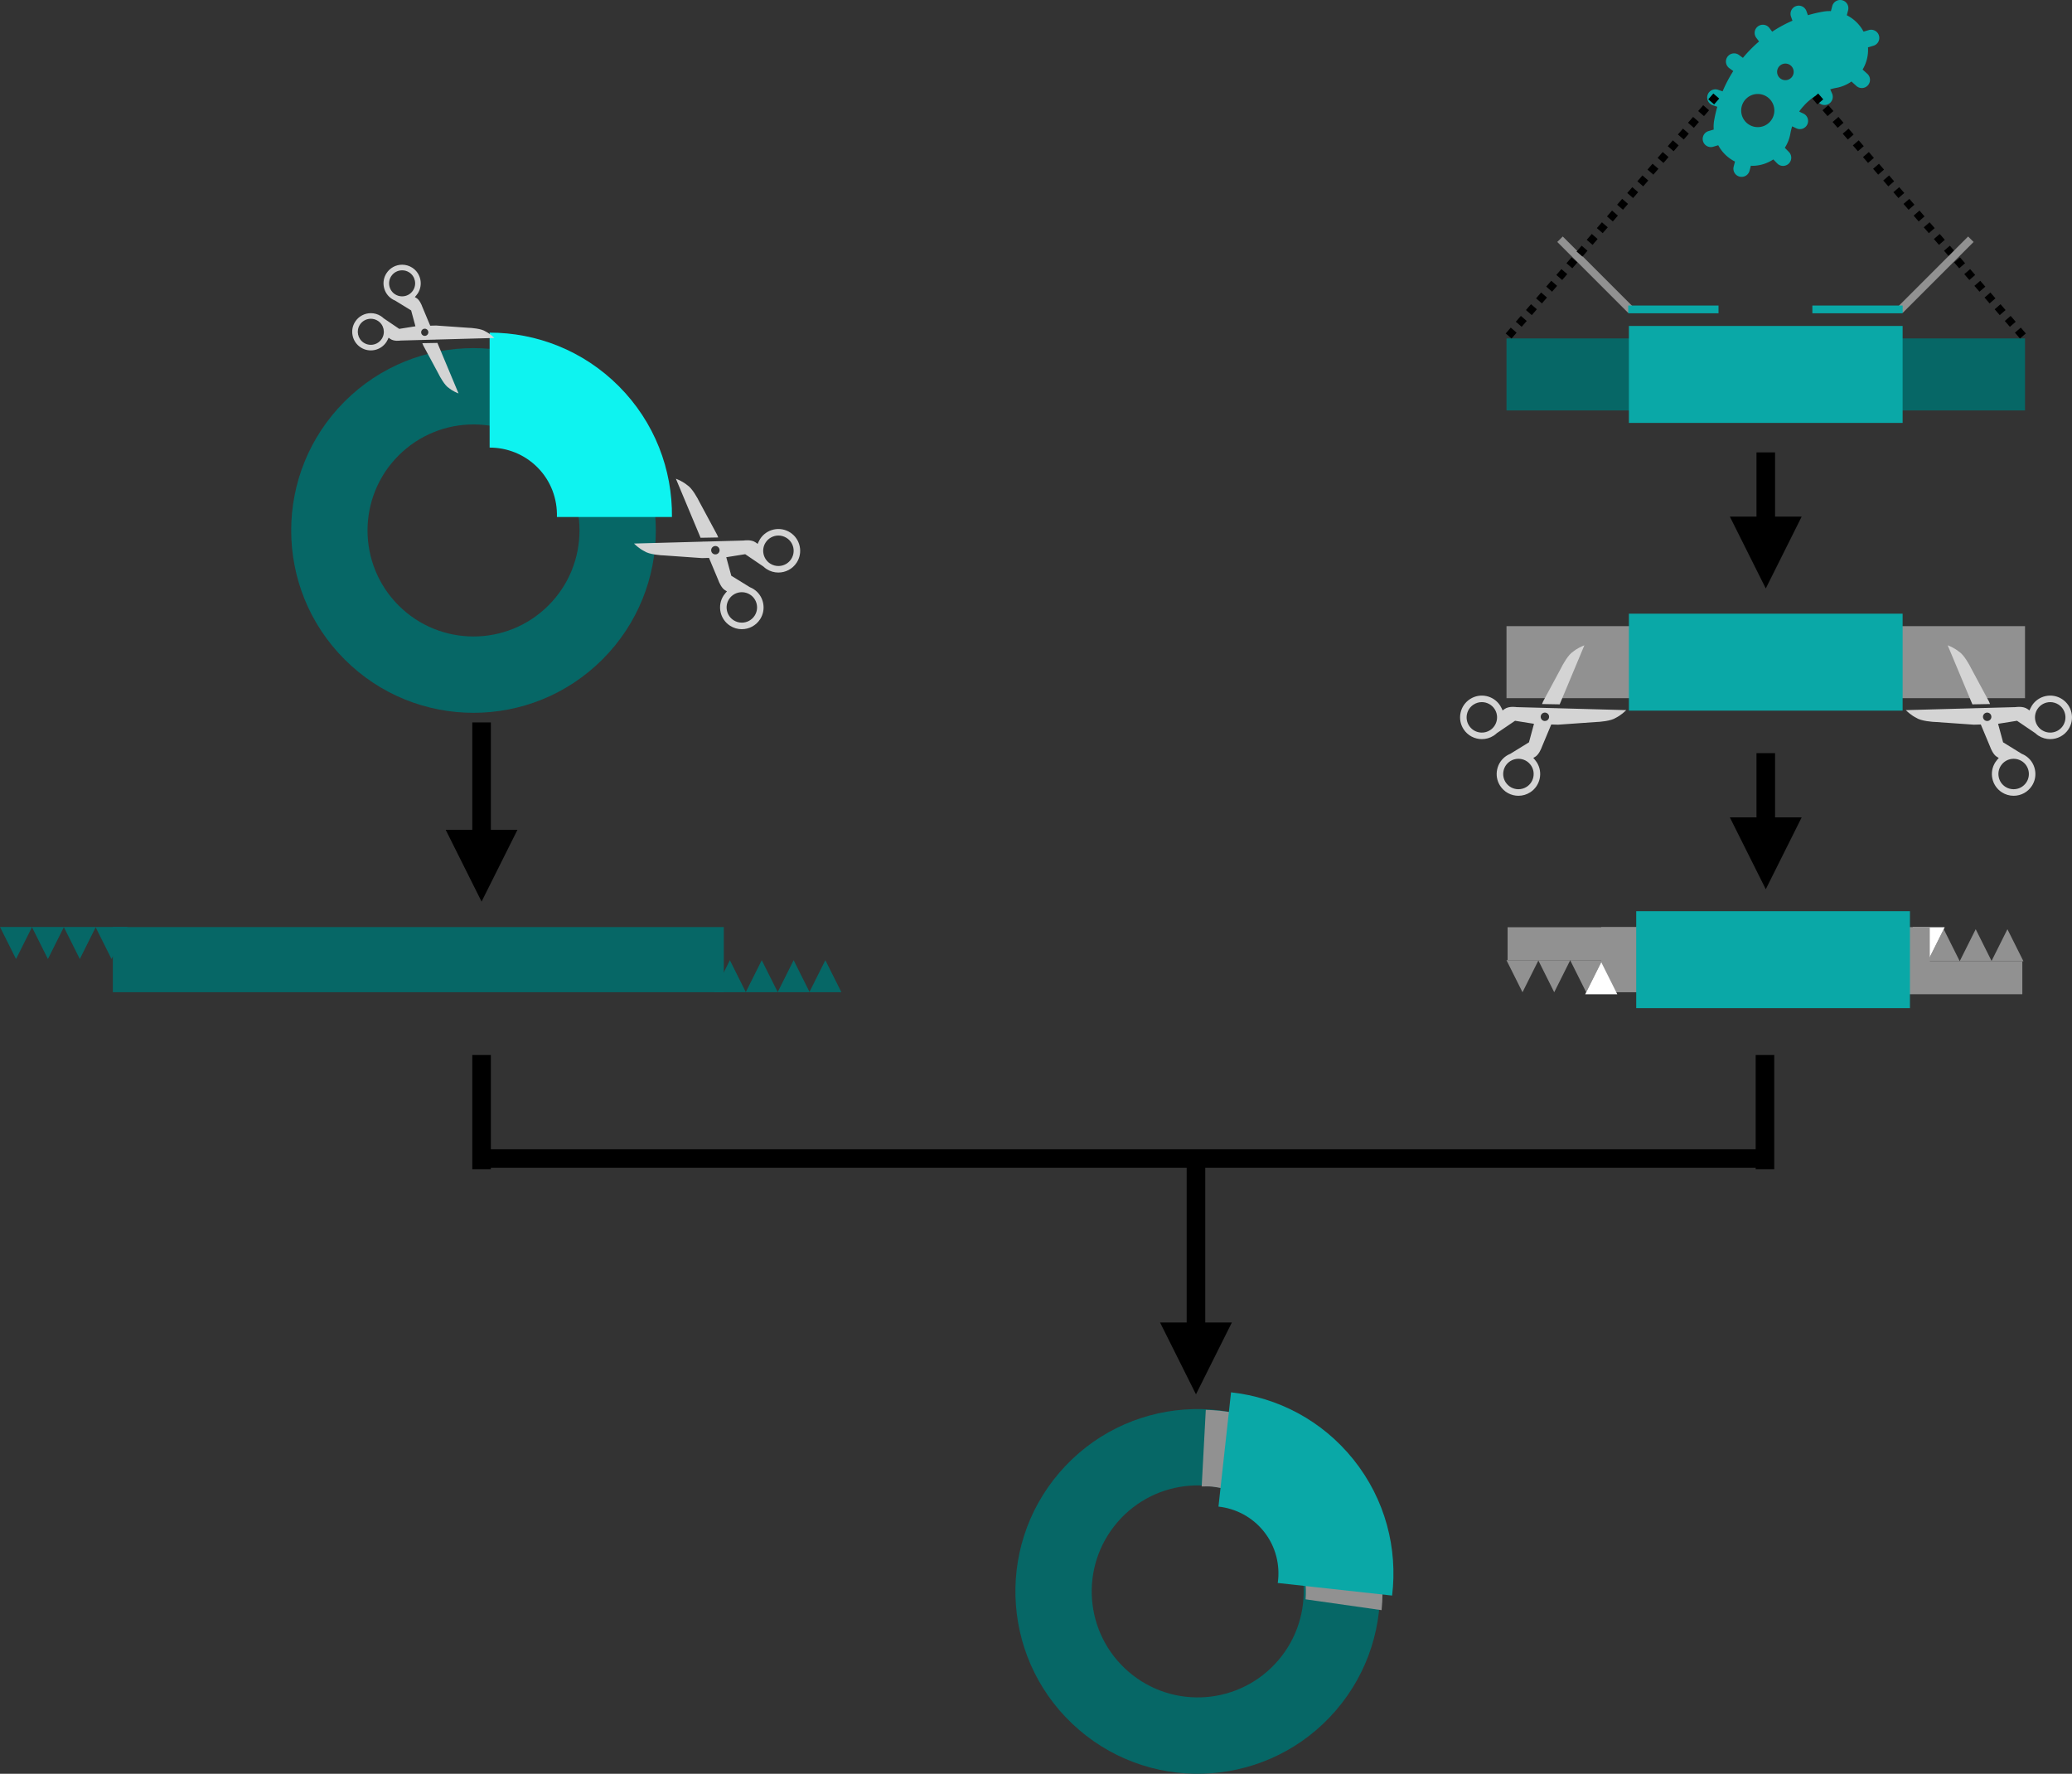 <?xml version="1.0" encoding="UTF-8" standalone="no"?>
<svg
   xmlns:dc="http://purl.org/dc/elements/1.1/"
   xmlns:cc="http://creativecommons.org/ns#"
   xmlns:rdf="http://www.w3.org/1999/02/22-rdf-syntax-ns#"
   xmlns:svg="http://www.w3.org/2000/svg"
   xmlns="http://www.w3.org/2000/svg"
   xmlns:sodipodi="http://sodipodi.sourceforge.net/DTD/sodipodi-0.dtd"
   xmlns:inkscape="http://www.inkscape.org/namespaces/inkscape"
   width="1004.008pt"
   height="859.32pt"
   viewBox="0 0 1004.008 859.32"
   version="1.2"
   id="svg1463"
   sodipodi:docname="cloning_strategy.svg"
   inkscape:version="1.0.2 (e86c8708, 2021-01-15)">
  <rect x="0" y="0" width="1004.008" height="859.32" fill="#333333" stroke="none"/>
  <sodipodi:namedview
     pagecolor="#ffffff"
     bordercolor="#666666"
     borderopacity="1"
     objecttolerance="10"
     gridtolerance="10"
     guidetolerance="10"
     inkscape:pageopacity="0"
     inkscape:pageshadow="2"
     inkscape:window-width="1920"
     inkscape:window-height="1035"
     id="namedview1465"
     showgrid="false"
     inkscape:zoom="0.6341864"
     inkscape:cx="1055.2358"
     inkscape:cy="583.10824"
     inkscape:window-x="0"
     inkscape:window-y="23"
     inkscape:window-maximized="1"
     inkscape:current-layer="surface7501"
     inkscape:document-rotation="0"
     showguides="true"
     inkscape:guide-bbox="true" />
  <defs
     id="defs1006">
    <g
       id="g968">
      <symbol
         overflow="visible"
         id="glyph0-0">
        <path
           style="stroke:none"
           d="m 50.172,-4.906 v -60.453 h -40.375 V -4.906 Z m 4.906,-65.062 V 0 H 4.906 v -69.969 z m 0,0"
           id="path833" />
      </symbol>
      <symbol
         overflow="visible"
         id="glyph0-1">
        <path
           style="stroke:none"
           d="m 7.453,-69.969 h 33.406 c 7.719,0 13.504,1.668 17.359,5 C 62.07,-61.633 64,-57 64,-51.062 c 0,3.336 -0.496,6.094 -1.484,8.281 -0.98,2.188 -2.121,3.953 -3.422,5.297 -1.305,1.344 -2.594,2.309 -3.875,2.891 -1.273,0.586 -2.199,0.977 -2.781,1.172 v 0.203 c 1.039,0.125 2.164,0.453 3.375,0.984 1.207,0.523 2.332,1.355 3.375,2.5 1.051,1.137 1.914,2.621 2.594,4.453 0.688,1.824 1.031,4.109 1.031,6.859 0,4.117 0.312,7.855 0.938,11.219 C 64.375,-3.836 65.336,-1.438 66.641,0 h -13.125 c -0.918,-1.5 -1.461,-3.16 -1.625,-4.984 -0.168,-1.832 -0.25,-3.602 -0.25,-5.312 0,-3.195 -0.199,-5.953 -0.594,-8.266 -0.387,-2.32 -1.105,-4.25 -2.156,-5.781 -1.043,-1.539 -2.465,-2.672 -4.266,-3.391 -1.793,-0.719 -4.09,-1.078 -6.891,-1.078 H 19.703 V 0 h -12.25 z m 12.25,31.844 H 39.781 c 3.926,0 6.898,-0.926 8.922,-2.781 2.031,-1.863 3.047,-4.66 3.047,-8.391 0,-2.219 -0.328,-4.031 -0.984,-5.438 -0.656,-1.406 -1.559,-2.5 -2.703,-3.281 -1.137,-0.781 -2.445,-1.301 -3.922,-1.562 -1.469,-0.258 -2.984,-0.391 -4.547,-0.391 H 19.703 Z m 0,0"
           id="path836" />
      </symbol>
      <symbol
         overflow="visible"
         id="glyph0-2">
        <path
           style="stroke:none"
           d="m 40.672,-29.797 c -0.137,-1.758 -0.516,-3.457 -1.141,-5.094 -0.617,-1.633 -1.465,-3.055 -2.547,-4.266 -1.074,-1.207 -2.383,-2.188 -3.922,-2.938 -1.531,-0.75 -3.242,-1.125 -5.125,-1.125 -1.969,0 -3.758,0.344 -5.359,1.031 -1.594,0.688 -2.965,1.637 -4.109,2.844 -1.137,1.211 -2.047,2.633 -2.734,4.266 -0.688,1.625 -1.062,3.387 -1.125,5.281 z m -26.062,7.359 c 0,1.961 0.273,3.855 0.828,5.688 0.551,1.824 1.379,3.422 2.484,4.797 1.113,1.375 2.52,2.469 4.219,3.281 1.707,0.812 3.734,1.219 6.078,1.219 3.27,0 5.898,-0.695 7.891,-2.094 2,-1.406 3.488,-3.516 4.469,-6.328 H 51.156 c -0.586,2.742 -1.594,5.188 -3.031,7.344 -1.438,2.156 -3.172,3.977 -5.203,5.453 C 40.898,-1.609 38.629,-0.5 36.109,0.25 33.598,1 30.969,1.375 28.219,1.375 c -3.98,0 -7.508,-0.652 -10.578,-1.953 -3.074,-1.312 -5.672,-3.145 -7.797,-5.5 C 7.719,-8.43 6.117,-11.238 5.047,-14.5 3.973,-17.77 3.438,-21.363 3.438,-25.281 c 0,-3.594 0.566,-7.004 1.703,-10.234 1.145,-3.238 2.781,-6.082 4.906,-8.531 2.125,-2.445 4.688,-4.391 7.688,-5.828 3.008,-1.438 6.41,-2.156 10.203,-2.156 3.977,0 7.551,0.836 10.719,2.5 3.164,1.656 5.797,3.859 7.891,6.609 2.094,2.742 3.613,5.891 4.562,9.453 0.945,3.562 1.191,7.242 0.734,11.031 z m 0,0"
           id="path839" />
      </symbol>
      <symbol
         overflow="visible"
         id="glyph0-3">
        <path
           style="stroke:none"
           d="m 40.078,-33.719 c -0.461,-3.133 -1.719,-5.5 -3.781,-7.094 -2.055,-1.602 -4.648,-2.406 -7.781,-2.406 -1.438,0 -2.977,0.246 -4.609,0.734 -1.625,0.492 -3.125,1.406 -4.5,2.75 -1.375,1.336 -2.523,3.195 -3.438,5.578 -0.906,2.387 -1.359,5.508 -1.359,9.359 0,2.094 0.242,4.188 0.734,6.281 0.488,2.086 1.27,3.945 2.344,5.578 1.082,1.637 2.473,2.961 4.172,3.969 1.695,1.012 3.754,1.516 6.172,1.516 3.258,0 5.953,-1.008 8.078,-3.031 2.125,-2.031 3.445,-4.875 3.969,-8.531 H 51.25 c -1.043,6.605 -3.543,11.656 -7.5,15.156 C 39.801,-0.367 34.562,1.375 28.031,1.375 c -3.992,0 -7.508,-0.668 -10.547,-2 -3.031,-1.344 -5.594,-3.176 -7.688,-5.5 -2.094,-2.32 -3.68,-5.082 -4.75,-8.281 C 3.973,-17.602 3.438,-21.066 3.438,-24.797 c 0,-3.789 0.52,-7.348 1.562,-10.672 1.039,-3.332 2.609,-6.223 4.703,-8.672 2.094,-2.457 4.688,-4.383 7.781,-5.781 3.102,-1.406 6.75,-2.109 10.938,-2.109 2.938,0 5.727,0.375 8.375,1.125 2.645,0.75 4.992,1.875 7.047,3.375 2.062,1.5 3.742,3.398 5.047,5.688 1.312,2.281 2.098,4.992 2.359,8.125 z m 0,0"
           id="path842" />
      </symbol>
      <symbol
         overflow="visible"
         id="glyph0-4">
        <path
           style="stroke:none"
           d="m 29.109,1.375 c -4.055,0 -7.664,-0.668 -10.828,-2 -3.168,-1.344 -5.852,-3.191 -8.047,-5.547 -2.188,-2.352 -3.855,-5.16 -5,-8.422 C 4.098,-17.863 3.531,-21.457 3.531,-25.375 c 0,-3.852 0.566,-7.414 1.703,-10.688 1.145,-3.27 2.812,-6.078 5,-8.422 2.195,-2.352 4.879,-4.195 8.047,-5.531 3.164,-1.344 6.773,-2.016 10.828,-2.016 4.051,0 7.66,0.672 10.828,2.016 3.164,1.336 5.844,3.18 8.031,5.531 2.188,2.344 3.852,5.152 5,8.422 1.145,3.273 1.719,6.836 1.719,10.688 0,3.918 -0.574,7.512 -1.719,10.781 -1.148,3.262 -2.812,6.07 -5,8.422 -2.188,2.355 -4.867,4.203 -8.031,5.547 -3.168,1.332 -6.777,2 -10.828,2 z m 0,-8.828 c 2.477,0 4.629,-0.52 6.453,-1.562 1.832,-1.039 3.336,-2.41 4.516,-4.109 1.176,-1.707 2.039,-3.617 2.594,-5.734 0.562,-2.125 0.844,-4.297 0.844,-6.516 0,-2.156 -0.281,-4.312 -0.844,-6.469 -0.555,-2.156 -1.418,-4.066 -2.594,-5.734 -1.18,-1.664 -2.684,-3.02 -4.516,-4.062 -1.824,-1.051 -3.977,-1.578 -6.453,-1.578 -2.492,0 -4.652,0.527 -6.484,1.578 -1.824,1.043 -3.324,2.398 -4.5,4.062 -1.18,1.668 -2.043,3.578 -2.594,5.734 -0.555,2.156 -0.828,4.312 -0.828,6.469 0,2.219 0.273,4.391 0.828,6.516 0.551,2.117 1.414,4.027 2.594,5.734 1.176,1.699 2.676,3.07 4.5,4.109 1.832,1.043 3.992,1.562 6.484,1.562 z m 0,0"
           id="path845" />
      </symbol>
      <symbol
         overflow="visible"
         id="glyph0-5">
        <path
           style="stroke:none"
           d="m 5.875,-50.672 h 10.594 v 7.062 h 0.297 c 0.844,-1.238 1.754,-2.379 2.734,-3.422 0.977,-1.051 2.07,-1.938 3.281,-2.656 1.207,-0.719 2.594,-1.285 4.156,-1.703 1.57,-0.426 3.375,-0.641 5.406,-0.641 3.07,0 5.93,0.688 8.578,2.062 2.645,1.367 4.52,3.484 5.625,6.359 1.895,-2.613 4.082,-4.672 6.562,-6.172 2.488,-1.5 5.594,-2.25 9.312,-2.25 5.363,0 9.531,1.309 12.5,3.922 2.969,2.605 4.453,6.98 4.453,13.125 V 0 H 68.203 v -29.594 c 0,-2.031 -0.07,-3.875 -0.203,-5.531 -0.125,-1.664 -0.5,-3.102 -1.125,-4.312 -0.617,-1.219 -1.543,-2.148 -2.781,-2.797 -1.242,-0.656 -2.938,-0.984 -5.094,-0.984 -3.793,0 -6.539,1.18 -8.234,3.531 -1.699,2.355 -2.547,5.688 -2.547,10 V 0 H 37.047 v -32.531 c 0,-3.531 -0.641,-6.191 -1.922,-7.984 -1.273,-1.801 -3.605,-2.703 -7,-2.703 -1.438,0 -2.828,0.297 -4.172,0.891 -1.336,0.586 -2.512,1.434 -3.531,2.547 -1.012,1.105 -1.828,2.477 -2.453,4.109 -0.617,1.637 -0.922,3.496 -0.922,5.578 V 0 H 5.875 Z m 0,0"
           id="path848" />
      </symbol>
      <symbol
         overflow="visible"
         id="glyph0-6">
        <path
           style="stroke:none"
           d="M 6.172,-69.969 H 17.344 v 25.875 h 0.203 c 0.781,-1.25 1.723,-2.363 2.828,-3.344 1.113,-0.977 2.336,-1.805 3.672,-2.484 1.344,-0.688 2.75,-1.207 4.219,-1.562 1.477,-0.363 2.938,-0.547 4.375,-0.547 3.977,0 7.453,0.703 10.422,2.109 2.977,1.398 5.445,3.324 7.406,5.781 1.957,2.449 3.426,5.309 4.406,8.578 0.977,3.262 1.469,6.75 1.469,10.469 0,3.406 -0.445,6.711 -1.328,9.906 -0.875,3.199 -2.215,6.027 -4.016,8.484 -1.793,2.449 -4.062,4.406 -6.812,5.875 C 41.445,0.641 38.219,1.375 34.5,1.375 c -1.699,0 -3.418,-0.117 -5.156,-0.344 -1.73,-0.23 -3.383,-0.672 -4.953,-1.328 -1.562,-0.656 -2.98,-1.504 -4.25,-2.547 -1.273,-1.039 -2.336,-2.41 -3.188,-4.109 h -0.188 V 0 H 6.172 Z m 39,44.688 c 0,-2.289 -0.297,-4.516 -0.891,-6.672 -0.586,-2.156 -1.465,-4.066 -2.641,-5.734 -1.168,-1.664 -2.637,-3.004 -4.406,-4.016 -1.762,-1.008 -3.789,-1.516 -6.078,-1.516 -4.699,0 -8.242,1.637 -10.625,4.906 -2.387,3.262 -3.578,7.605 -3.578,13.031 0,2.543 0.305,4.914 0.922,7.109 0.625,2.188 1.555,4.07 2.797,5.641 1.25,1.562 2.738,2.805 4.469,3.719 1.727,0.906 3.734,1.359 6.016,1.359 2.551,0 4.707,-0.52 6.469,-1.562 1.77,-1.039 3.223,-2.395 4.359,-4.062 1.145,-1.664 1.961,-3.562 2.453,-5.688 0.488,-2.125 0.734,-4.297 0.734,-6.516 z m 0,0"
           id="path851" />
      </symbol>
      <symbol
         overflow="visible"
         id="glyph0-7">
        <path
           style="stroke:none"
           d="M 6.172,-69.969 H 17.344 v 10.578 H 6.172 Z m 0,19.297 H 17.344 V 0 H 6.172 Z m 0,0"
           id="path854" />
      </symbol>
      <symbol
         overflow="visible"
         id="glyph0-8">
        <path
           style="stroke:none"
           d="m 5.875,-50.672 h 10.594 v 7.453 l 0.188,0.203 c 1.695,-2.812 3.914,-5.016 6.656,-6.609 2.75,-1.602 5.789,-2.406 9.125,-2.406 5.551,0 9.926,1.438 13.125,4.312 3.207,2.875 4.812,7.184 4.812,12.922 V 0 H 39.203 v -31.844 c -0.137,-3.988 -0.992,-6.879 -2.562,-8.672 -1.562,-1.801 -4.012,-2.703 -7.344,-2.703 -1.898,0 -3.594,0.344 -5.094,1.031 -1.5,0.688 -2.777,1.637 -3.828,2.844 -1.043,1.211 -1.859,2.633 -2.453,4.266 -0.586,1.625 -0.875,3.355 -0.875,5.188 V 0 H 5.875 Z m 0,0"
           id="path857" />
      </symbol>
      <symbol
         overflow="visible"
         id="glyph0-9">
        <path
           style="stroke:none"
           d="m 48.312,-11.266 c 0,1.367 0.176,2.344 0.531,2.938 0.363,0.586 1.066,0.875 2.109,0.875 0.332,0 0.727,0 1.188,0 0.457,0 0.977,-0.062 1.562,-0.188 V 0.094 c -0.398,0.133 -0.906,0.281 -1.531,0.438 -0.617,0.164 -1.25,0.312 -1.906,0.438 C 49.617,1.102 48.969,1.203 48.312,1.266 47.656,1.336 47.098,1.375 46.641,1.375 c -2.281,0 -4.18,-0.461 -5.688,-1.375 -1.5,-0.914 -2.477,-2.516 -2.922,-4.797 -2.23,2.156 -4.965,3.727 -8.203,4.703 C 26.598,0.883 23.484,1.375 20.484,1.375 18.191,1.375 16,1.062 13.906,0.438 11.82,-0.176 9.977,-1.086 8.375,-2.297 6.781,-3.504 5.508,-5.039 4.562,-6.906 3.613,-8.77 3.141,-10.941 3.141,-13.422 c 0,-3.133 0.566,-5.68 1.703,-7.641 1.145,-1.969 2.648,-3.504 4.516,-4.609 1.863,-1.113 3.953,-1.914 6.266,-2.406 2.32,-0.488 4.66,-0.863 7.016,-1.125 2.02,-0.395 3.941,-0.672 5.766,-0.828 1.832,-0.164 3.453,-0.441 4.859,-0.828 1.406,-0.395 2.516,-1 3.328,-1.812 0.82,-0.82 1.234,-2.051 1.234,-3.688 0,-1.438 -0.344,-2.613 -1.031,-3.531 C 36.109,-40.805 35.258,-41.508 34.25,-42 c -1.012,-0.488 -2.137,-0.812 -3.375,-0.969 -1.242,-0.164 -2.418,-0.25 -3.531,-0.25 -3.137,0 -5.719,0.656 -7.75,1.969 -2.023,1.305 -3.164,3.324 -3.422,6.062 H 5 c 0.195,-3.258 0.977,-5.969 2.344,-8.125 1.375,-2.156 3.125,-3.883 5.25,-5.188 2.125,-1.312 4.523,-2.227 7.203,-2.75 2.676,-0.52 5.422,-0.781 8.234,-0.781 2.477,0 4.926,0.262 7.344,0.781 2.414,0.523 4.586,1.371 6.516,2.547 1.926,1.18 3.477,2.699 4.656,4.562 1.176,1.855 1.766,4.121 1.766,6.797 z M 37.141,-25.375 c -1.699,1.105 -3.793,1.773 -6.281,2 -2.48,0.23 -4.961,0.574 -7.438,1.031 -1.18,0.199 -2.324,0.48 -3.438,0.844 -1.105,0.355 -2.086,0.844 -2.938,1.469 -0.844,0.617 -1.512,1.43 -2,2.438 -0.492,1.012 -0.734,2.234 -0.734,3.672 0,1.25 0.359,2.305 1.078,3.156 0.719,0.844 1.582,1.512 2.594,2 1.008,0.492 2.117,0.836 3.328,1.031 1.207,0.188 2.301,0.281 3.281,0.281 1.238,0 2.578,-0.16 4.016,-0.484 1.438,-0.32 2.789,-0.875 4.062,-1.656 1.281,-0.789 2.344,-1.789 3.188,-3 0.852,-1.207 1.281,-2.691 1.281,-4.453 z m 0,0"
           id="path860" />
      </symbol>
      <symbol
         overflow="visible"
         id="glyph0-10">
        <path
           style="stroke:none"
           d="m 0.781,-50.672 h 8.438 v -15.188 h 11.172 v 15.188 h 10.094 v 8.328 h -10.094 v 27.062 c 0,1.168 0.047,2.18 0.141,3.031 0.094,0.855 0.316,1.574 0.672,2.156 0.363,0.586 0.906,1.027 1.625,1.328 0.719,0.293 1.703,0.438 2.953,0.438 0.781,0 1.562,-0.016 2.344,-0.047 0.781,-0.031 1.566,-0.145 2.359,-0.344 v 8.625 c -1.25,0.125 -2.465,0.25 -3.641,0.375 -1.168,0.133 -2.375,0.203 -3.625,0.203 -2.938,0 -5.309,-0.277 -7.109,-0.828 -1.793,-0.551 -3.195,-1.363 -4.203,-2.438 -1.012,-1.082 -1.699,-2.441 -2.062,-4.078 -0.355,-1.633 -0.562,-3.5 -0.625,-5.594 V -42.344 h -8.438 z m 0,0"
           id="path863" />
      </symbol>
      <symbol
         overflow="visible"
         id="glyph0-11">
        <path
           style="stroke:none"
           d=""
           id="path866" />
      </symbol>
      <symbol
         overflow="visible"
         id="glyph0-12">
        <path
           style="stroke:none"
           d="m 7.453,-69.969 h 29 c 5.352,0 9.988,0.918 13.906,2.75 3.926,1.824 7.129,4.32 9.609,7.484 2.488,3.168 4.336,6.875 5.547,11.125 1.207,4.25 1.812,8.793 1.812,13.625 0,4.836 -0.605,9.375 -1.812,13.625 -1.211,4.242 -3.059,7.949 -5.547,11.125 -2.48,3.168 -5.684,5.668 -9.609,7.5 C 46.441,-0.91 41.805,0 36.453,0 h -29 z M 19.703,-10 H 31.75 c 4.77,0 8.672,-0.633 11.703,-1.906 3.039,-1.27 5.426,-3.031 7.156,-5.281 1.738,-2.258 2.914,-4.906 3.531,-7.938 0.625,-3.039 0.938,-6.328 0.938,-9.859 0,-3.531 -0.312,-6.812 -0.938,-9.844 -0.617,-3.039 -1.793,-5.688 -3.531,-7.938 -1.73,-2.258 -4.117,-4.023 -7.156,-5.297 -3.031,-1.27 -6.934,-1.906 -11.703,-1.906 H 19.703 Z m 0,0"
           id="path869" />
      </symbol>
      <symbol
         overflow="visible"
         id="glyph0-13">
        <path
           style="stroke:none"
           d="m 6.953,-69.969 h 12.938 l 31.953,51.547 h 0.188 V -69.969 H 63.703 V 0 h -12.938 L 18.906,-51.453 H 18.625 V 0 H 6.953 Z m 0,0"
           id="path872" />
      </symbol>
      <symbol
         overflow="visible"
         id="glyph0-14">
        <path
           style="stroke:none"
           d="m 26.172,-69.969 h 13.031 L 66.156,0 H 53.016 l -6.562,-18.516 h -27.938 L 11.953,0 H -0.688 Z m -4.312,42.141 H 43.219 L 32.734,-57.922 H 32.438 Z m 0,0"
           id="path875" />
      </symbol>
      <symbol
         overflow="visible"
         id="glyph1-0">
        <path
           style="stroke:none"
           d="M 29.656,-48.281 H 7.391 v 44.875 H 29.656 Z m 3.688,-3.344 V -0.078 H 3.703 V -51.625 Z m 0,0"
           id="path878" />
      </symbol>
      <symbol
         overflow="visible"
         id="glyph1-1">
        <path
           style="stroke:none"
           d="m 20.953,-25.953 c 0,2.219 -0.742,4.078 -2.219,5.578 -1.469,1.5 -3.34,2.25 -5.609,2.25 -2.273,0 -4.148,-0.75 -5.625,-2.25 -1.469,-1.5 -2.203,-3.359 -2.203,-5.578 0,-2.27 0.734,-4.141 2.203,-5.609 1.477,-1.477 3.352,-2.219 5.625,-2.219 2.27,0 4.141,0.742 5.609,2.219 1.477,1.469 2.219,3.34 2.219,5.609 z m 0,0"
           id="path881" />
      </symbol>
      <symbol
         overflow="visible"
         id="glyph2-0">
        <path
           style="stroke:none"
           d="M 20.453,-33.297 H 5.094 V -2.344 H 20.453 Z M 23,-35.594 V -0.047 H 2.547 V -35.594 Z m 0,0"
           id="path884" />
      </symbol>
      <symbol
         overflow="visible"
         id="glyph2-1">
        <path
           style="stroke:none"
           d="m 8.656,-4 v -27.703 h 8 c 2.195,0 4.047,0.312 5.547,0.938 1.5,0.617 2.723,1.516 3.672,2.703 0.945,1.18 1.629,2.609 2.047,4.297 0.414,1.68 0.625,3.586 0.625,5.719 0,2.199 -0.227,4.074 -0.672,5.625 -0.449,1.555 -1.027,2.844 -1.734,3.875 -0.699,1.031 -1.492,1.852 -2.375,2.453 -0.875,0.594 -1.766,1.055 -2.672,1.375 -0.898,0.312 -1.746,0.512 -2.547,0.594 -0.805,0.086 -1.469,0.125 -2,0.125 z m -4.75,-31.703 V 0 h 12.25 c 2.957,0 5.52,-0.414 7.688,-1.25 2.164,-0.832 3.945,-2.039 5.344,-3.625 1.406,-1.582 2.441,-3.531 3.109,-5.844 0.664,-2.32 1,-4.984 1,-7.984 0,-5.727 -1.484,-9.992 -4.453,-12.797 -2.961,-2.801 -7.188,-4.203 -12.688,-4.203 z m 0,0"
           id="path887" />
      </symbol>
      <symbol
         overflow="visible"
         id="glyph2-2">
        <path
           style="stroke:none"
           d="M 3.844,-35.703 V 0 h 4.5 V -28.656 H 8.453 L 27.094,0 h 5.203 v -35.703 h -4.5 V -6.75 h -0.094 L 8.906,-35.703 Z m 0,0"
           id="path890" />
      </symbol>
      <symbol
         overflow="visible"
         id="glyph2-3">
        <path
           style="stroke:none"
           d="m 10.047,-14.75 6.047,-16.656 h 0.109 L 22.156,-14.75 Z M 13.594,-35.703 -0.297,0 h 4.844 l 4,-10.75 H 23.656 L 27.547,0 h 5.25 L 18.844,-35.703 Z m 0,0"
           id="path893" />
      </symbol>
      <symbol
         overflow="visible"
         id="glyph2-4">
        <path
           style="stroke:none"
           d=""
           id="path896" />
      </symbol>
      <symbol
         overflow="visible"
         id="glyph2-5">
        <path
           style="stroke:none"
           d="M 3.203,-25.844 V 0 h 4.25 v -16.094 c 0,-0.5 0.125,-1.125 0.375,-1.875 0.25,-0.75 0.645,-1.473 1.188,-2.172 0.551,-0.707 1.27,-1.312 2.156,-1.812 0.883,-0.5 1.941,-0.75 3.172,-0.75 0.969,0 1.758,0.148 2.375,0.438 0.625,0.281 1.117,0.684 1.484,1.203 0.363,0.512 0.617,1.117 0.766,1.812 0.156,0.699 0.234,1.465 0.234,2.297 V 0 h 4.25 v -16.094 c 0,-2 0.598,-3.598 1.797,-4.797 1.195,-1.207 2.848,-1.812 4.953,-1.812 1.031,0 1.867,0.152 2.516,0.453 0.656,0.305 1.164,0.715 1.531,1.234 0.363,0.512 0.613,1.117 0.75,1.812 0.133,0.699 0.203,1.449 0.203,2.25 V 0 h 4.25 v -18.953 c 0,-1.332 -0.211,-2.473 -0.625,-3.422 -0.418,-0.945 -1,-1.719 -1.75,-2.312 -0.75,-0.602 -1.652,-1.047 -2.703,-1.328 -1.055,-0.289 -2.23,-0.438 -3.531,-0.438 -1.699,0 -3.258,0.387 -4.672,1.156 -1.418,0.762 -2.559,1.844 -3.422,3.25 -0.531,-1.602 -1.449,-2.738 -2.75,-3.406 -1.305,-0.664 -2.75,-1 -4.344,-1 -3.637,0 -6.422,1.469 -8.359,4.406 h -0.094 v -3.797 z m 0,0"
           id="path899" />
      </symbol>
      <symbol
         overflow="visible"
         id="glyph2-6">
        <path
           style="stroke:none"
           d="m 6.297,-12.906 c 0,-1.562 0.207,-2.953 0.625,-4.172 0.414,-1.219 0.988,-2.242 1.719,-3.078 0.738,-0.832 1.598,-1.461 2.578,-1.891 0.988,-0.438 2.031,-0.656 3.125,-0.656 1.102,0 2.145,0.219 3.125,0.656 0.988,0.43 1.848,1.059 2.578,1.891 0.738,0.836 1.316,1.859 1.734,3.078 0.414,1.219 0.625,2.609 0.625,4.172 0,1.574 -0.211,2.969 -0.625,4.188 -0.418,1.211 -0.996,2.227 -1.734,3.047 -0.73,0.812 -1.59,1.438 -2.578,1.875 -0.98,0.43 -2.023,0.641 -3.125,0.641 -1.094,0 -2.137,-0.211 -3.125,-0.641 -0.98,-0.438 -1.84,-1.062 -2.578,-1.875 -0.73,-0.82 -1.305,-1.836 -1.719,-3.047 -0.418,-1.219 -0.625,-2.613 -0.625,-4.188 z m -4.5,0 c 0,1.906 0.266,3.68 0.797,5.312 0.539,1.625 1.344,3.047 2.406,4.266 1.062,1.219 2.375,2.172 3.938,2.859 1.57,0.676 3.375,1.016 5.406,1.016 2.07,0 3.879,-0.34 5.422,-1.016 1.551,-0.688 2.859,-1.641 3.922,-2.859 1.07,-1.219 1.875,-2.641 2.406,-4.266 0.539,-1.633 0.812,-3.406 0.812,-5.312 0,-1.895 -0.273,-3.664 -0.812,-5.312 -0.531,-1.656 -1.336,-3.086 -2.406,-4.297 -1.062,-1.219 -2.371,-2.176 -3.922,-2.875 -1.543,-0.707 -3.352,-1.062 -5.422,-1.062 -2.031,0 -3.836,0.355 -5.406,1.062 -1.562,0.699 -2.875,1.656 -3.938,2.875 -1.062,1.211 -1.867,2.641 -2.406,4.297 -0.531,1.648 -0.797,3.418 -0.797,5.312 z m 0,0"
           id="path902" />
      </symbol>
      <symbol
         overflow="visible"
         id="glyph2-7">
        <path
           style="stroke:none"
           d="M 3.453,-35.703 V 0 h 4.25 v -35.703 z m 0,0"
           id="path905" />
      </symbol>
      <symbol
         overflow="visible"
         id="glyph2-8">
        <path
           style="stroke:none"
           d="M 21.156,-15.406 H 6.297 c 0.07,-1 0.289,-1.938 0.656,-2.812 0.363,-0.883 0.863,-1.66 1.5,-2.328 0.633,-0.664 1.391,-1.191 2.266,-1.578 0.883,-0.383 1.879,-0.578 2.984,-0.578 1.062,0 2.035,0.195 2.922,0.578 0.883,0.387 1.648,0.906 2.297,1.562 0.656,0.648 1.172,1.418 1.547,2.312 0.383,0.898 0.613,1.844 0.688,2.844 z M 25.25,-8.203 h -4.203 c -0.367,1.699 -1.125,2.965 -2.281,3.797 -1.148,0.836 -2.621,1.25 -4.422,1.25 -1.398,0 -2.609,-0.227 -3.641,-0.688 C 9.672,-4.312 8.82,-4.938 8.156,-5.719 7.488,-6.508 7.004,-7.41 6.703,-8.422 6.398,-9.441 6.266,-10.52 6.297,-11.656 H 25.656 c 0.062,-1.562 -0.086,-3.207 -0.438,-4.938 -0.344,-1.738 -0.977,-3.336 -1.891,-4.797 -0.918,-1.469 -2.137,-2.676 -3.656,-3.625 -1.512,-0.957 -3.418,-1.438 -5.719,-1.438 -1.773,0 -3.402,0.336 -4.891,1 -1.48,0.668 -2.762,1.605 -3.844,2.812 -1.086,1.199 -1.93,2.617 -2.531,4.25 -0.594,1.625 -0.891,3.422 -0.891,5.391 0.07,1.969 0.363,3.789 0.875,5.453 C 3.191,-5.879 3.969,-4.445 5,-3.25 c 1.031,1.199 2.301,2.133 3.812,2.797 1.52,0.664 3.316,1 5.391,1 2.926,0 5.359,-0.727 7.297,-2.188 1.938,-1.469 3.188,-3.656 3.75,-6.562 z m 0,0"
           id="path908" />
      </symbol>
      <symbol
         overflow="visible"
         id="glyph2-9">
        <path
           style="stroke:none"
           d="m 20.75,-17.547 h 4.406 c -0.168,-1.531 -0.57,-2.852 -1.203,-3.969 -0.637,-1.125 -1.449,-2.051 -2.438,-2.781 -0.98,-0.738 -2.109,-1.281 -3.391,-1.625 -1.281,-0.352 -2.656,-0.531 -4.125,-0.531 -2.031,0 -3.82,0.359 -5.359,1.078 -1.531,0.719 -2.809,1.703 -3.828,2.953 -1.012,1.25 -1.766,2.719 -2.266,4.406 -0.5,1.68 -0.75,3.484 -0.75,5.422 0,1.93 0.254,3.703 0.766,5.328 0.52,1.617 1.289,3.008 2.312,4.172 1.02,1.168 2.285,2.07 3.797,2.703 1.52,0.625 3.266,0.938 5.234,0.938 3.289,0 5.895,-0.863 7.812,-2.594 1.914,-1.738 3.109,-4.207 3.578,-7.406 h -4.344 c -0.273,2 -1,3.555 -2.188,4.656 -1.18,1.094 -2.82,1.641 -4.922,1.641 -1.336,0 -2.484,-0.266 -3.453,-0.797 -0.961,-0.531 -1.742,-1.238 -2.344,-2.125 C 7.453,-6.961 7.008,-7.969 6.719,-9.094 c -0.281,-1.133 -0.422,-2.301 -0.422,-3.5 0,-1.301 0.129,-2.562 0.391,-3.781 0.27,-1.219 0.711,-2.289 1.328,-3.219 0.625,-0.938 1.453,-1.688 2.484,-2.25 1.031,-0.57 2.312,-0.859 3.844,-0.859 1.801,0 3.234,0.453 4.297,1.359 1.07,0.898 1.773,2.164 2.109,3.797 z m 0,0"
           id="path911" />
      </symbol>
      <symbol
         overflow="visible"
         id="glyph2-10">
        <path
           style="stroke:none"
           d="m 24.594,0 v -25.844 h -4.25 V -11.25 c 0,1.168 -0.156,2.246 -0.469,3.234 -0.312,0.98 -0.789,1.84 -1.422,2.578 -0.637,0.73 -1.43,1.293 -2.375,1.688 -0.949,0.398 -2.074,0.594 -3.375,0.594 -1.637,0 -2.922,-0.461 -3.859,-1.391 C 7.914,-5.484 7.453,-6.75 7.453,-8.344 v -17.5 h -4.25 v 17 c 0,1.398 0.141,2.672 0.422,3.828 0.281,1.148 0.77,2.137 1.469,2.969 0.707,0.836 1.625,1.477 2.75,1.922 1.133,0.445 2.551,0.672 4.25,0.672 1.906,0 3.555,-0.375 4.953,-1.125 C 18.453,-1.328 19.602,-2.5 20.5,-4.094 h 0.094 V 0 Z m 0,0"
           id="path914" />
      </symbol>
      <symbol
         overflow="visible"
         id="glyph2-11">
        <path
           style="stroke:none"
           d="m 5.797,-8.156 h -4.25 c 0.07,1.605 0.406,2.965 1,4.078 0.602,1.117 1.406,2.016 2.406,2.703 1,0.688 2.145,1.18 3.438,1.469 C 9.691,0.395 11.062,0.547 12.5,0.547 c 1.301,0 2.609,-0.125 3.922,-0.375 1.32,-0.25 2.504,-0.688 3.547,-1.312 1.051,-0.633 1.898,-1.469 2.547,-2.5 0.656,-1.039 0.984,-2.344 0.984,-3.906 0,-1.238 -0.246,-2.273 -0.734,-3.109 -0.48,-0.832 -1.109,-1.52 -1.891,-2.062 -0.781,-0.551 -1.684,-0.992 -2.703,-1.328 -1.012,-0.332 -2.055,-0.617 -3.125,-0.859 -1,-0.227 -2,-0.453 -3,-0.672 -1,-0.219 -1.902,-0.484 -2.703,-0.797 -0.793,-0.312 -1.449,-0.707 -1.969,-1.188 -0.523,-0.488 -0.781,-1.102 -0.781,-1.844 0,-0.664 0.164,-1.207 0.5,-1.625 0.332,-0.414 0.766,-0.75 1.297,-1 0.539,-0.25 1.133,-0.422 1.781,-0.516 0.656,-0.102 1.297,-0.156 1.922,-0.156 0.707,0 1.398,0.078 2.078,0.234 0.688,0.148 1.312,0.387 1.875,0.719 0.57,0.336 1.039,0.777 1.406,1.328 0.363,0.555 0.578,1.246 0.641,2.078 h 4.25 c -0.094,-1.57 -0.43,-2.879 -1,-3.922 -0.562,-1.051 -1.32,-1.883 -2.266,-2.5 -0.949,-0.625 -2.043,-1.062 -3.281,-1.312 -1.23,-0.25 -2.578,-0.375 -4.047,-0.375 -1.137,0 -2.281,0.148 -3.438,0.438 -1.148,0.281 -2.18,0.715 -3.094,1.297 -0.918,0.586 -1.668,1.344 -2.25,2.281 -0.586,0.93 -0.875,2.043 -0.875,3.344 0,1.668 0.414,2.969 1.25,3.906 0.832,0.93 1.875,1.652 3.125,2.172 1.25,0.512 2.609,0.906 4.078,1.188 1.469,0.281 2.828,0.602 4.078,0.953 1.25,0.355 2.289,0.812 3.125,1.375 0.832,0.562 1.25,1.398 1.25,2.5 0,0.805 -0.203,1.465 -0.609,1.984 -0.398,0.512 -0.902,0.902 -1.516,1.172 -0.617,0.262 -1.293,0.445 -2.031,0.547 -0.73,0.094 -1.43,0.141 -2.094,0.141 -0.867,0 -1.711,-0.082 -2.531,-0.25 C 9.406,-3.57 8.672,-3.844 8.016,-4.219 7.367,-4.602 6.844,-5.117 6.438,-5.766 6.039,-6.422 5.828,-7.219 5.797,-8.156 Z m 0,0"
           id="path917" />
      </symbol>
      <symbol
         overflow="visible"
         id="glyph2-12">
        <path
           style="stroke:none"
           d="M 4.953,-22.094 V 0 h 4.25 v -22.094 h 5 v -3.75 h -5 v -3.609 c 0,-1.133 0.281,-1.898 0.844,-2.297 0.57,-0.395 1.375,-0.594 2.406,-0.594 0.363,0 0.758,0.027 1.188,0.078 0.438,0.043 0.836,0.133 1.203,0.266 v -3.703 c -0.398,-0.133 -0.855,-0.234 -1.375,-0.297 -0.512,-0.062 -0.969,-0.094 -1.375,-0.094 -2.336,0 -4.109,0.543 -5.328,1.625 -1.211,1.086 -1.812,2.672 -1.812,4.766 v 3.859 H 0.594 v 3.75 z m 0,0"
           id="path920" />
      </symbol>
      <symbol
         overflow="visible"
         id="glyph2-13">
        <path
           style="stroke:none"
           d="M 3.047,-25.844 V 0 h 4.25 v -11.5 c 0,-1.664 0.164,-3.141 0.5,-4.422 0.332,-1.281 0.863,-2.367 1.594,-3.266 0.738,-0.906 1.707,-1.594 2.906,-2.062 1.195,-0.469 2.648,-0.703 4.359,-0.703 v -4.5 c -2.305,-0.062 -4.203,0.406 -5.703,1.406 -1.5,1 -2.766,2.547 -3.797,4.641 H 7.047 v -5.438 z m 0,0"
           id="path923" />
      </symbol>
      <symbol
         overflow="visible"
         id="glyph2-14">
        <path
           style="stroke:none"
           d="m 9.094,-25.844 v -7.75 h -4.25 v 7.75 H 0.453 v 3.75 H 4.844 v 16.438 c 0,1.211 0.113,2.18 0.344,2.906 0.238,0.73 0.598,1.297 1.078,1.703 0.488,0.398 1.125,0.672 1.906,0.828 C 8.953,-0.07 9.895,0 11,0 h 3.25 v -3.75 h -1.953 c -0.668,0 -1.211,-0.023 -1.625,-0.078 C 10.254,-3.879 9.926,-3.988 9.688,-4.156 9.457,-4.32 9.301,-4.551 9.219,-4.844 9.133,-5.145 9.094,-5.547 9.094,-6.047 V -22.094 H 14.25 v -3.75 z m 0,0"
           id="path926" />
      </symbol>
      <symbol
         overflow="visible"
         id="glyph2-15">
        <path
           style="stroke:none"
           d="M 3.203,-35.703 V 0 h 4.25 v -14.594 c 0,-1.164 0.156,-2.238 0.469,-3.219 0.32,-0.988 0.797,-1.848 1.422,-2.578 0.633,-0.738 1.426,-1.305 2.375,-1.703 0.957,-0.406 2.082,-0.609 3.375,-0.609 1.633,0 2.914,0.469 3.844,1.406 0.938,0.93 1.406,2.195 1.406,3.797 V 0 h 4.25 v -17 c 0,-1.395 -0.141,-2.664 -0.422,-3.812 -0.281,-1.156 -0.773,-2.148 -1.469,-2.984 -0.699,-0.832 -1.617,-1.484 -2.75,-1.953 -1.137,-0.469 -2.555,-0.703 -4.25,-0.703 -0.773,0 -1.57,0.086 -2.391,0.25 -0.812,0.168 -1.594,0.43 -2.344,0.781 -0.75,0.344 -1.43,0.793 -2.031,1.344 -0.594,0.555 -1.059,1.23 -1.391,2.031 h -0.094 v -13.656 z m 0,0"
           id="path929" />
      </symbol>
      <symbol
         overflow="visible"
         id="glyph2-16">
        <path
           style="stroke:none"
           d="M 4.156,-5.547 V 0 h 2.938 C 7.133,0.395 7.113,0.828 7.031,1.297 6.945,1.766 6.785,2.223 6.547,2.672 6.316,3.117 6.008,3.535 5.625,3.922 5.238,4.305 4.766,4.598 4.203,4.797 v 2.5 c 1.926,-0.562 3.32,-1.531 4.188,-2.906 0.875,-1.367 1.312,-2.996 1.312,-4.891 v -5.047 z m 0,0"
           id="path932" />
      </symbol>
      <symbol
         overflow="visible"
         id="glyph2-17">
        <path
           style="stroke:none"
           d="M 10.156,-13.594 0.453,0 H 5.594 L 12.797,-10.703 20,0 h 5.453 l -10,-13.953 8.891,-11.891 H 19.25 l -6.453,9.047 -6.203,-9.047 h -5.438 z m 0,0"
           id="path935" />
      </symbol>
      <symbol
         overflow="visible"
         id="glyph2-18">
        <path
           style="stroke:none"
           d="m 3.344,-25.844 v 35.688 h 4.25 V -3.453 h 0.109 c 0.469,0.773 1.039,1.418 1.719,1.938 0.688,0.512 1.41,0.918 2.172,1.219 0.77,0.301 1.547,0.516 2.328,0.641 0.781,0.133 1.488,0.203 2.125,0.203 1.969,0 3.691,-0.352 5.172,-1.047 1.488,-0.695 2.723,-1.656 3.703,-2.875 0.988,-1.219 1.723,-2.641 2.203,-4.266 0.477,-1.633 0.719,-3.367 0.719,-5.203 0,-1.832 -0.25,-3.566 -0.75,-5.203 -0.5,-1.633 -1.242,-3.078 -2.219,-4.328 -0.98,-1.25 -2.215,-2.238 -3.703,-2.969 -1.48,-0.738 -3.219,-1.109 -5.219,-1.109 -1.805,0 -3.453,0.328 -4.953,0.984 -1.5,0.648 -2.602,1.688 -3.297,3.125 H 7.594 v -3.5 z m 20,12.688 c 0,1.273 -0.137,2.508 -0.406,3.703 -0.262,1.199 -0.695,2.266 -1.297,3.203 -0.594,0.938 -1.387,1.688 -2.375,2.25 -0.98,0.562 -2.203,0.844 -3.672,0.844 -1.461,0 -2.711,-0.27 -3.75,-0.812 -1.031,-0.551 -1.875,-1.273 -2.531,-2.172 -0.648,-0.906 -1.121,-1.945 -1.422,-3.125 -0.293,-1.188 -0.438,-2.414 -0.438,-3.688 0,-1.195 0.141,-2.379 0.422,-3.547 0.281,-1.164 0.738,-2.207 1.375,-3.125 0.633,-0.914 1.453,-1.656 2.453,-2.219 1,-0.57 2.211,-0.859 3.641,-0.859 1.375,0 2.566,0.273 3.578,0.812 1.02,0.531 1.852,1.246 2.5,2.141 0.656,0.898 1.141,1.922 1.453,3.078 0.312,1.148 0.469,2.32 0.469,3.516 z m 0,0"
           id="path938" />
      </symbol>
      <symbol
         overflow="visible"
         id="glyph2-19">
        <path
           style="stroke:none"
           d="m 7.703,-30.5 v -5.203 h -4.25 V -30.5 Z m -4.25,4.656 V 0 h 4.25 v -25.844 z m 0,0"
           id="path941" />
      </symbol>
      <symbol
         overflow="visible"
         id="glyph2-20">
        <path
           style="stroke:none"
           d="M 3.203,-25.844 V 0 h 4.25 v -14.594 c 0,-1.164 0.156,-2.238 0.469,-3.219 0.32,-0.988 0.797,-1.848 1.422,-2.578 0.633,-0.738 1.426,-1.305 2.375,-1.703 0.957,-0.406 2.082,-0.609 3.375,-0.609 1.633,0 2.914,0.469 3.844,1.406 0.938,0.93 1.406,2.195 1.406,3.797 V 0 h 4.25 v -17 c 0,-1.395 -0.141,-2.664 -0.422,-3.812 -0.281,-1.156 -0.773,-2.148 -1.469,-2.984 -0.699,-0.832 -1.617,-1.484 -2.75,-1.953 -1.137,-0.469 -2.555,-0.703 -4.25,-0.703 -3.836,0 -6.637,1.57 -8.406,4.703 h -0.094 v -4.094 z m 0,0"
           id="path944" />
      </symbol>
      <symbol
         overflow="visible"
         id="glyph2-21">
        <path
           style="stroke:none"
           d="M 3.344,-35.703 V 0 h 4.25 v -3.453 h 0.109 c 0.469,0.773 1.039,1.418 1.719,1.938 0.688,0.512 1.41,0.918 2.172,1.219 0.77,0.301 1.547,0.516 2.328,0.641 0.781,0.133 1.488,0.203 2.125,0.203 1.969,0 3.691,-0.352 5.172,-1.047 1.488,-0.695 2.723,-1.656 3.703,-2.875 0.988,-1.219 1.723,-2.641 2.203,-4.266 0.477,-1.633 0.719,-3.367 0.719,-5.203 0,-1.832 -0.25,-3.566 -0.75,-5.203 -0.5,-1.633 -1.242,-3.078 -2.219,-4.328 -0.98,-1.25 -2.215,-2.238 -3.703,-2.969 -1.48,-0.738 -3.219,-1.109 -5.219,-1.109 -1.805,0 -3.453,0.328 -4.953,0.984 -1.5,0.648 -2.602,1.688 -3.297,3.125 H 7.594 v -13.359 z m 20,22.547 c 0,1.273 -0.137,2.508 -0.406,3.703 -0.262,1.199 -0.695,2.266 -1.297,3.203 -0.594,0.938 -1.387,1.688 -2.375,2.25 -0.98,0.562 -2.203,0.844 -3.672,0.844 -1.461,0 -2.711,-0.27 -3.75,-0.812 -1.031,-0.551 -1.875,-1.273 -2.531,-2.172 -0.648,-0.906 -1.121,-1.945 -1.422,-3.125 -0.293,-1.188 -0.438,-2.414 -0.438,-3.688 0,-1.195 0.141,-2.379 0.422,-3.547 0.281,-1.164 0.738,-2.207 1.375,-3.125 0.633,-0.914 1.453,-1.656 2.453,-2.219 1,-0.57 2.211,-0.859 3.641,-0.859 1.375,0 2.566,0.273 3.578,0.812 1.02,0.531 1.852,1.246 2.5,2.141 0.656,0.898 1.141,1.922 1.453,3.078 0.312,1.148 0.469,2.32 0.469,3.516 z m 0,0"
           id="path947" />
      </symbol>
      <symbol
         overflow="visible"
         id="glyph2-22">
        <path
           style="stroke:none"
           d="m 6.297,-12.703 c 0,-1.258 0.129,-2.488 0.391,-3.688 0.27,-1.207 0.707,-2.273 1.312,-3.203 0.602,-0.938 1.406,-1.688 2.406,-2.25 1,-0.57 2.211,-0.859 3.641,-0.859 1.469,0 2.719,0.277 3.75,0.828 1.031,0.555 1.867,1.281 2.516,2.188 0.656,0.898 1.133,1.938 1.438,3.125 0.301,1.18 0.453,2.398 0.453,3.656 0,1.211 -0.148,2.398 -0.438,3.562 -0.281,1.168 -0.742,2.211 -1.375,3.125 -0.625,0.918 -1.438,1.656 -2.438,2.219 -1,0.562 -2.219,0.844 -3.656,0.844 -1.367,0 -2.559,-0.266 -3.578,-0.797 C 9.707,-4.484 8.875,-5.195 8.219,-6.094 7.57,-7 7.086,-8.023 6.766,-9.172 c -0.312,-1.156 -0.469,-2.332 -0.469,-3.531 z m 20,22.547 v -35.688 h -4.25 v 3.438 h -0.094 c -0.469,-0.758 -1.047,-1.395 -1.734,-1.906 -0.68,-0.52 -1.402,-0.938 -2.172,-1.25 -0.762,-0.32 -1.527,-0.551 -2.297,-0.688 -0.773,-0.133 -1.492,-0.203 -2.156,-0.203 -1.961,0 -3.684,0.359 -5.172,1.078 -1.48,0.719 -2.715,1.688 -3.703,2.906 -0.98,1.211 -1.715,2.633 -2.203,4.266 -0.48,1.637 -0.719,3.371 -0.719,5.203 0,1.836 0.25,3.57 0.75,5.203 0.5,1.637 1.238,3.07 2.219,4.297 0.988,1.23 2.223,2.215 3.703,2.953 1.488,0.727 3.234,1.094 5.234,1.094 1.801,0 3.453,-0.312 4.953,-0.938 1.5,-0.633 2.598,-1.672 3.297,-3.109 h 0.094 V 9.844 Z m 0,0"
           id="path950" />
      </symbol>
      <symbol
         overflow="visible"
         id="glyph2-23">
        <path
           style="stroke:none"
           d="M 4.156,-5.547 V 0 h 5.547 v -5.547 z m 0,0"
           id="path953" />
      </symbol>
      <symbol
         overflow="visible"
         id="glyph2-24">
        <path
           style="stroke:none"
           d="m 24.547,-25.25 h 4.5 c -0.062,-1.969 -0.438,-3.66 -1.125,-5.078 -0.68,-1.414 -1.609,-2.586 -2.797,-3.516 -1.188,-0.938 -2.562,-1.617 -4.125,-2.047 -1.562,-0.438 -3.262,-0.656 -5.094,-0.656 -1.637,0 -3.23,0.211 -4.781,0.625 -1.555,0.418 -2.938,1.055 -4.156,1.906 -1.211,0.844 -2.184,1.93 -2.922,3.25 -0.73,1.312 -1.094,2.871 -1.094,4.672 0,1.625 0.32,2.98 0.969,4.062 0.656,1.086 1.523,1.969 2.609,2.656 1.082,0.688 2.305,1.242 3.672,1.656 1.363,0.418 2.754,0.781 4.172,1.094 1.414,0.312 2.805,0.621 4.172,0.922 1.363,0.305 2.586,0.699 3.672,1.188 1.082,0.48 1.945,1.105 2.594,1.875 0.656,0.762 0.984,1.758 0.984,2.984 0,1.305 -0.266,2.371 -0.797,3.203 -0.531,0.836 -1.234,1.496 -2.109,1.984 -0.867,0.48 -1.84,0.82 -2.922,1.016 -1.086,0.199 -2.156,0.297 -3.219,0.297 -1.336,0 -2.637,-0.164 -3.906,-0.5 C 11.582,-3.988 10.473,-4.504 9.516,-5.203 8.566,-5.898 7.801,-6.789 7.219,-7.875 6.633,-8.957 6.344,-10.25 6.344,-11.75 h -4.5 c 0,2.168 0.391,4.043 1.172,5.625 0.789,1.586 1.859,2.887 3.203,3.906 1.352,1.012 2.922,1.766 4.703,2.266 1.781,0.5 3.672,0.75 5.672,0.75 1.633,0 3.273,-0.195 4.922,-0.578 1.656,-0.375 3.148,-0.988 4.484,-1.844 1.332,-0.852 2.422,-1.953 3.266,-3.297 0.852,-1.352 1.281,-2.977 1.281,-4.875 0,-1.77 -0.328,-3.238 -0.984,-4.406 -0.648,-1.164 -1.512,-2.129 -2.594,-2.891 -1.086,-0.77 -2.309,-1.379 -3.672,-1.828 -1.367,-0.445 -2.758,-0.836 -4.172,-1.172 -1.418,-0.332 -2.809,-0.641 -4.172,-0.922 -1.367,-0.289 -2.59,-0.648 -3.672,-1.078 -1.086,-0.438 -1.953,-0.992 -2.609,-1.672 -0.648,-0.688 -0.969,-1.582 -0.969,-2.688 0,-1.164 0.223,-2.141 0.672,-2.922 0.445,-0.781 1.047,-1.406 1.797,-1.875 0.75,-0.469 1.609,-0.801 2.578,-1 0.969,-0.195 1.953,-0.297 2.953,-0.297 2.469,0 4.492,0.578 6.078,1.734 1.582,1.148 2.504,3 2.766,5.562 z m 0,0"
           id="path956" />
      </symbol>
      <symbol
         overflow="visible"
         id="glyph2-25">
        <path
           style="stroke:none"
           d="m 26.094,-0.094 c -0.73,0.426 -1.746,0.641 -3.047,0.641 -1.094,0 -1.969,-0.309 -2.625,-0.922 C 19.773,-0.988 19.453,-2 19.453,-3.406 18.285,-2 16.926,-0.988 15.375,-0.375 13.82,0.238 12.145,0.547 10.344,0.547 9.176,0.547 8.066,0.41 7.016,0.141 5.973,-0.117 5.066,-0.531 4.297,-1.094 3.535,-1.664 2.926,-2.41 2.469,-3.328 2.02,-4.242 1.797,-5.352 1.797,-6.656 c 0,-1.457 0.25,-2.656 0.75,-3.594 0.5,-0.938 1.156,-1.695 1.969,-2.281 0.82,-0.582 1.758,-1.02 2.812,-1.312 1.051,-0.301 2.125,-0.551 3.219,-0.75 1.164,-0.238 2.273,-0.414 3.328,-0.531 1.051,-0.113 1.973,-0.281 2.766,-0.5 0.801,-0.219 1.438,-0.535 1.906,-0.953 0.469,-0.414 0.703,-1.023 0.703,-1.828 0,-0.926 -0.18,-1.672 -0.531,-2.234 -0.344,-0.57 -0.793,-1.008 -1.344,-1.312 -0.555,-0.301 -1.172,-0.5 -1.859,-0.594 -0.68,-0.102 -1.352,-0.156 -2.016,-0.156 -1.805,0 -3.305,0.344 -4.5,1.031 -1.199,0.68 -1.852,1.969 -1.953,3.875 h -4.25 c 0.07,-1.602 0.406,-2.953 1,-4.047 0.602,-1.102 1.406,-1.992 2.406,-2.672 1,-0.688 2.141,-1.18 3.422,-1.484 1.281,-0.301 2.656,-0.453 4.125,-0.453 1.164,0 2.32,0.086 3.469,0.25 1.156,0.168 2.195,0.512 3.125,1.031 0.938,0.512 1.688,1.234 2.25,2.172 0.57,0.938 0.859,2.156 0.859,3.656 v 13.297 c 0,1 0.055,1.734 0.172,2.203 0.113,0.461 0.504,0.688 1.172,0.688 0.363,0 0.797,-0.082 1.297,-0.25 z m -6.891,-13.25 c -0.531,0.398 -1.234,0.688 -2.109,0.875 -0.867,0.18 -1.773,0.328 -2.719,0.453 -0.949,0.117 -1.906,0.246 -2.875,0.391 -0.969,0.148 -1.84,0.387 -2.609,0.719 -0.762,0.336 -1.387,0.812 -1.875,1.438 -0.48,0.617 -0.719,1.453 -0.719,2.516 0,0.699 0.141,1.293 0.422,1.781 0.289,0.48 0.66,0.871 1.109,1.172 0.445,0.305 0.969,0.523 1.562,0.656 0.602,0.125 1.238,0.188 1.906,0.188 1.406,0 2.609,-0.188 3.609,-0.562 1,-0.383 1.812,-0.867 2.438,-1.453 C 17.977,-5.754 18.445,-6.383 18.75,-7.062 19.051,-7.75 19.203,-8.395 19.203,-9 Z m 0,0"
           id="path959" />
      </symbol>
      <symbol
         overflow="visible"
         id="glyph2-26">
        <path
           style="stroke:none"
           d="m 13.344,3.453 c -0.5,1.258 -0.992,2.32 -1.469,3.188 -0.48,0.875 -1.012,1.582 -1.594,2.125 C 9.695,9.316 9.047,9.719 8.328,9.969 c -0.719,0.25 -1.547,0.375 -2.484,0.375 -0.5,0 -1,-0.031 -1.5,-0.094 -0.5,-0.062 -0.98,-0.18 -1.438,-0.344 V 6 C 3.27,6.164 3.691,6.305 4.172,6.422 4.66,6.535 5.07,6.594 5.406,6.594 c 0.863,0 1.586,-0.211 2.172,-0.625 C 8.16,5.551 8.602,4.961 8.906,4.203 l 1.75,-4.359 -10.25,-25.688 H 5.203 L 12.75,-4.703 h 0.094 l 7.25,-21.141 h 4.5 z m 0,0"
           id="path962" />
      </symbol>
      <symbol
         overflow="visible"
         id="glyph2-27">
        <path
           style="stroke:none"
           d="m 6.297,-12.703 c 0,-1.258 0.129,-2.488 0.391,-3.688 0.27,-1.207 0.707,-2.273 1.312,-3.203 0.602,-0.938 1.406,-1.688 2.406,-2.25 1,-0.57 2.211,-0.859 3.641,-0.859 1.469,0 2.719,0.277 3.75,0.828 1.031,0.555 1.867,1.281 2.516,2.188 0.656,0.898 1.133,1.938 1.438,3.125 0.301,1.18 0.453,2.398 0.453,3.656 0,1.211 -0.148,2.398 -0.438,3.562 -0.281,1.168 -0.742,2.211 -1.375,3.125 -0.625,0.918 -1.438,1.656 -2.438,2.219 -1,0.562 -2.219,0.844 -3.656,0.844 -1.367,0 -2.559,-0.266 -3.578,-0.797 C 9.707,-4.484 8.875,-5.195 8.219,-6.094 7.57,-7 7.086,-8.023 6.766,-9.172 c -0.312,-1.156 -0.469,-2.332 -0.469,-3.531 z M 26.297,0 v -35.703 h -4.25 v 13.297 h -0.094 c -0.469,-0.758 -1.047,-1.395 -1.734,-1.906 -0.68,-0.52 -1.402,-0.938 -2.172,-1.25 -0.762,-0.32 -1.527,-0.551 -2.297,-0.688 -0.773,-0.133 -1.492,-0.203 -2.156,-0.203 -1.961,0 -3.684,0.359 -5.172,1.078 -1.48,0.719 -2.715,1.688 -3.703,2.906 -0.98,1.211 -1.715,2.633 -2.203,4.266 -0.48,1.637 -0.719,3.371 -0.719,5.203 0,1.836 0.25,3.57 0.75,5.203 0.5,1.637 1.238,3.07 2.219,4.297 0.988,1.23 2.223,2.215 3.703,2.953 1.488,0.727 3.234,1.094 5.234,1.094 1.801,0 3.453,-0.312 4.953,-0.938 1.5,-0.633 2.598,-1.672 3.297,-3.109 h 0.094 V 0 Z m 0,0"
           id="path965" />
      </symbol>
    </g>
    <clipPath
       id="clip1">
      <path
         d="m 577,847 h 177 v 177 H 577 Z m 0,0"
         id="path970" />
    </clipPath>
    <clipPath
       id="clip2">
      <path
         d="M 583.141,1031.348 569.57,853.172 747.742,839.602 761.312,1017.777 Z m 0,0"
         id="path973" />
    </clipPath>
    <clipPath
       id="clip3">
      <path
         d="m 667,847 h 88 v 98 h -88 z m 0,0"
         id="path976" />
    </clipPath>
    <clipPath
       id="clip4">
      <path
         d="m 671.48,951.883 -7.992,-104.918 85.5,-6.512 7.988,104.914 z m 0,0"
         id="path979" />
    </clipPath>
    <clipPath
       id="clip5">
      <path
         d="m 675,839 h 86 v 99 h -86 z m 0,0"
         id="path982" />
    </clipPath>
    <clipPath
       id="clip6">
      <path
         d="m 680.699,837.926 89.809,9.879 -9.988,90.785 -89.809,-9.879 z m 0,0"
         id="path985" />
    </clipPath>
    <clipPath
       id="clip7">
      <path
         d="m 313,513.477 h 10 V 576 h -10 z m 0,0"
         id="path988" />
    </clipPath>
    <clipPath
       id="clip8">
      <path
         d="m 935,513.477 h 10 V 576 h -10 z m 0,0"
         id="path991" />
    </clipPath>
    <clipPath
       id="clip9">
      <path
         d="m 660,728.84 h 10 V 815 h -10 z m 0,0"
         id="path994" />
    </clipPath>
    <clipPath
       id="clip10">
      <path
         d="m 316.297,721 h 625.555 v 10 H 316.297 Z m 0,0"
         id="path997" />
    </clipPath>
    <clipPath
       id="clip11">
      <path
         d="m 313,674.613 h 10 v 57.301 h -10 z m 0,0"
         id="path1000" />
    </clipPath>
    <clipPath
       id="clip12">
      <path
         d="m 935,674.613 h 10 v 57.301 h -10 z m 0,0"
         id="path1003" />
    </clipPath>
    <clipPath
       id="clip8-0">
      <path
         d="m 935,513.477 h 10 V 576 h -10 z m 0,0"
         id="path991-3" />
    </clipPath>
    <clipPath
       id="clip8-9">
      <path
         d="m 935,513.477 h 10 V 576 h -10 z m 0,0"
         id="path991-0" />
    </clipPath>
  </defs>
  <g
     id="surface7501"
     transform="translate(-85.07,-164.502)">
    <path
       d="m 995.542,181.74 a 3.976,3.976 0 0 0 -4.941,-2.665 l -2.53,0.75 a 18.715,18.715 0 0 0 -8.115,-7.934 l 0.634,-2.421 a 3.975,3.975 0 0 0 -7.697,-1.993 l -0.629,2.404 a 18.73,18.73 0 0 0 -3.736,0.246 64.71,64.71 0 0 0 -7.417,1.742 l -0.719,-2.008 a 3.972,3.972 0 0 0 -7.488,2.652 l 0.719,2.016 a 64.151,64.151 0 0 0 -9.82,5.326 l -1.339,-1.779 a 3.991,3.991 0 0 0 -5.562,-0.803 3.944,3.944 0 0 0 -0.808,5.537 l 1.339,1.779 a 64.609,64.609 0 0 0 -7.814,7.938 l -1.841,-1.339 a 3.962,3.962 0 1 0 -4.685,6.387 l 1.856,1.349 a 64.159,64.159 0 0 0 -5.174,9.83 l -2.163,-0.741 a 3.957,3.957 0 1 0 -2.588,7.478 l 2.175,0.75 a 64.554,64.554 0 0 0 -1.556,6.782 18.67,18.67 0 0 0 -0.174,4.243 l -2.583,0.763 a 3.956,3.956 0 0 0 2.26,7.581 l 2.51,-0.743 a 18.655,18.655 0 0 0 8.12,7.904 l -0.644,2.468 a 3.959,3.959 0 0 0 2.844,4.824 4.133,4.133 0 0 0 1.004,0.125 3.971,3.971 0 0 0 3.848,-2.962 l 0.637,-2.448 c 0.229,0.008 0.463,0.059 0.691,0.059 a 18.609,18.609 0 0 0 10.185,-3.099 l 1.916,1.964 a 3.965,3.965 0 0 0 5.702,-5.51 l -2.04,-2.091 a 18.573,18.573 0 0 0 2.696,-6.927 26.552,26.552 0 0 1 0.863,-3.465 l 2.008,0.944 a 3.959,3.959 0 1 0 3.378,-7.16 l -1.961,-0.919 c 0.149,-0.221 0.266,-0.463 0.422,-0.679 a 26.413,26.413 0 0 1 1.75,-2.09 26.688,26.688 0 0 1 2.609,-2.557 27.136,27.136 0 0 1 2.214,-1.74 c 0.251,-0.167 0.519,-0.316 0.775,-0.48 l 0.875,1.974 a 3.972,3.972 0 0 0 7.275,-3.192 l -0.897,-2.026 a 26.582,26.582 0 0 1 2.759,-0.686 18.573,18.573 0 0 0 7.529,-3.102 l 2.23,2.008 a 3.964,3.964 0 1 0 5.334,-5.856 l -2.165,-1.953 a 18.544,18.544 0 0 0 2.608,-10.752 l 2.642,-0.783 a 3.95,3.95 0 0 0 2.677,-4.918 z m -58.73,44.352 a 8.031,8.031 0 1 1 8.031,-8.031 8.031,8.031 0 0 1 -8.031,8.031 z m 13.386,-22.756 a 4.016,4.016 0 1 1 4.016,-4.016 4.016,4.016 0 0 1 -4.016,4.016 z"
       id="path1006"
       style="fill:#0aa8a7;fill-opacity:1;stroke-width:0.167" />
    <g
       id="g1286"
       transform="translate(0,-21)">
      <g
         id="g1155-7"
         transform="translate(0,-100.391)">
        <path
           style="fill:#066766;fill-opacity:1;fill-rule:nonzero;stroke:none;stroke-width:1.857"
           d="m 1066.313,484.737 h -251.25 v -34.891 h 251.25 z m 0,0"
           id="path1070-7-3" />
        <path
           style="fill:#0aa8a7;fill-opacity:1;fill-rule:nonzero;stroke:none"
           d="m 874.369,443.808 h 132.637 v 46.969 H 874.369 Z m 0,0"
           id="path1092-0-7" />
      </g>
      <g
         id="g1235"
         transform="translate(3.455,13.5)">
        <path
           style="fill:#919191;fill-opacity:1;stroke:#919191;stroke-width:3.75;stroke-linecap:butt;stroke-linejoin:miter;stroke-miterlimit:4;stroke-dasharray:none;stroke-opacity:1"
           d="m 837.532,287.896 34.296,34.296"
           id="path1139"
           sodipodi:nodetypes="cc" />
        <path
           style="fill:none;stroke:#0aa8a7;stroke-width:3.75;stroke-linecap:butt;stroke-linejoin:miter;stroke-miterlimit:4;stroke-dasharray:none;stroke-opacity:1"
           d="m 870.582,321.897 h 43.757"
           id="path1139-1"
           sodipodi:nodetypes="cc" />
        <path
           style="fill:#919191;fill-opacity:1;stroke:#000000;stroke-width:3.75;stroke-linecap:butt;stroke-linejoin:miter;stroke-miterlimit:4;stroke-dasharray:3.75, 3.75;stroke-dashoffset:0;stroke-opacity:1"
           d="M 913.248,218.526 811.608,335.956"
           id="path1139-0"
           sodipodi:nodetypes="cc" />
        <path
           style="fill:#919191;fill-opacity:1;stroke:#000000;stroke-width:3.75;stroke-linecap:butt;stroke-linejoin:miter;stroke-miterlimit:4;stroke-dasharray:3.75, 3.75;stroke-dashoffset:0;stroke-opacity:1"
           d="M 961.218,218.526 1062.858,335.956"
           id="path1139-0-4"
           sodipodi:nodetypes="cc" />
      </g>
      <g
         id="g1235-5"
         transform="matrix(-1,0,0,1,1877.601,13.5)">
        <path
           style="fill:#919191;fill-opacity:1;stroke:#919191;stroke-width:3.75;stroke-linecap:butt;stroke-linejoin:miter;stroke-miterlimit:4;stroke-dasharray:none;stroke-opacity:1"
           d="m 837.532,287.896 34.296,34.296"
           id="path1139-7"
           sodipodi:nodetypes="cc" />
        <path
           style="fill:none;stroke:#0aa8a7;stroke-width:3.75;stroke-linecap:butt;stroke-linejoin:miter;stroke-miterlimit:4;stroke-dasharray:none;stroke-opacity:1"
           d="m 870.582,321.897 h 43.757"
           id="path1139-1-3"
           sodipodi:nodetypes="cc" />
      </g>
    </g>
    <path
       style="fill:#066766;fill-opacity:1;fill-rule:nonzero;stroke:none"
       d="m 314.516,333.145 c -22.609,0 -45.223,8.625 -62.473,25.871 -34.496,34.5 -34.496,90.449 0,124.945 34.496,34.496 90.445,34.496 124.945,0 34.496,-34.496 34.496,-90.445 0,-124.945 -17.25,-17.246 -39.867,-25.871 -62.473,-25.871 z m 0,36.973 c 13.141,0 26.289,5.031 36.316,15.055 20.051,20.051 20.051,52.582 0,72.633 -20.051,20.055 -52.582,20.055 -72.633,0 -20.051,-20.051 -20.051,-52.582 0,-72.633 10.027,-10.023 23.176,-15.055 36.316,-15.055 z m 0,0"
       id="path1048" />
    <path
       style="fill:#0ef3f0;fill-opacity:1;fill-rule:nonzero;stroke:none"
       d="m 322.324,325.648 v 55.695 c 0.016,0 0.031,0 0.047,0 8.355,0 16.723,3.176 23.098,9.551 6.629,6.625 9.719,15.398 9.457,24.086 h 55.746 c 0.254,-22.941 -8.328,-45.961 -25.828,-63.461 -17.25,-17.25 -39.863,-25.871 -62.473,-25.871 -0.016,0 -0.031,0 -0.047,0 z m 0,0"
       id="path1050" />
    <g
       clip-path="url(#clip1)"
       clip-rule="nonzero"
       id="g1056">
      <g
         clip-path="url(#clip2)"
         clip-rule="nonzero"
         id="g1054"
         style="fill:#066766;fill-opacity:1">
        <path
           style="fill:#066766;fill-opacity:1;fill-rule:nonzero;stroke:none"
           d="m 577.352,942.184 c 1.719,22.543 12.035,44.438 30.543,60.328 37.02,31.777 92.805,27.527 124.582,-9.488 31.777,-37.02 27.531,-92.809 -9.488,-124.586 -37.02,-31.777 -92.805,-27.527 -124.582,9.492 -15.891,18.508 -22.773,41.715 -21.055,64.254 z m 36.867,-2.809 c -0.996,-13.102 3.016,-26.594 12.254,-37.352 18.469,-21.52 50.906,-23.988 72.422,-5.52 21.516,18.473 23.988,50.906 5.516,72.426 -18.469,21.516 -50.906,23.984 -72.422,5.516 -10.758,-9.234 -16.77,-21.965 -17.77,-35.07 z m 0,0"
           id="path1052" />
      </g>
    </g>
    <g
       clip-path="url(#clip3)"
       clip-rule="nonzero"
       id="g1062">
      <g
         clip-path="url(#clip4)"
         clip-rule="nonzero"
         id="g1060">
        <path
           style="fill:#919191;fill-opacity:1;fill-rule:nonzero;stroke:none"
           d="m 667.363,884.633 c 1.637,0.023 3.27,-0.109 4.898,0.07 13.062,1.438 25.566,7.867 34.438,18.93 8.402,10.484 11.867,23.246 11.008,35.676 l 36.832,5.242 c 2.219,-22.195 -3.891,-45.242 -18.949,-64.023 -15.258,-19.031 -36.824,-30.094 -59.293,-32.562 -2.312,-0.258 -4.625,-0.371 -6.949,-0.441 z m 0,0"
           id="path1058" />
      </g>
    </g>
    <g
       clip-path="url(#clip5)"
       clip-rule="nonzero"
       id="g1068"
       style="fill:#0aa8a7;fill-opacity:1">
      <g
         clip-path="url(#clip6)"
         clip-rule="nonzero"
         id="g1066"
         style="fill:#0aa8a7;fill-opacity:1">
        <path
           style="fill:#0aa8a7;fill-opacity:1;fill-rule:nonzero;stroke:none"
           d="m 681.582,839.027 -6.09,55.363 c 0.016,0.004 0.031,0.004 0.047,0.008 8.305,0.914 16.273,4.984 21.914,12.016 5.863,7.312 7.977,16.367 6.766,24.977 l 55.41,6.098 c 2.762,-22.777 -3.25,-46.598 -18.73,-65.906 -15.258,-19.031 -36.797,-30.078 -59.27,-32.551 -0.016,0 -0.031,0 -0.047,-0.004 z m 0,0"
           id="path1064" />
      </g>
    </g>
    <g
       id="g1388">
      <path
         style="fill:#919191;fill-opacity:1;fill-rule:nonzero;stroke:none"
         d="M 1065.012,646.172 H 905.809 v -15.969 h 159.203 z m 0,0"
         id="path1070" />
      <path
         style="fill:#919191;fill-opacity:1;fill-rule:nonzero;stroke:none"
         d="m 1057.785,614.668 -7.766,15.531 h 15.535 z m 0,0"
         id="path1072" />
      <path
         style="fill:#919191;fill-opacity:1;fill-rule:nonzero;stroke:none"
         d="m 1042.418,614.668 -7.77,15.531 h 15.535 z m 0,0"
         id="path1074" />
      <path
         style="fill:#919191;fill-opacity:1;fill-rule:nonzero;stroke:none"
         d="m 1026.926,614.668 -7.77,15.531 h 15.535 z m 0,0"
         id="path1076" />
      <path
         style="fill:#ffffff;fill-opacity:1;fill-rule:nonzero;stroke:none"
         d="m 1019.633,629.234 -7.769,-15.535 h 15.535 z m 0,0"
         id="path1078" />
      <path
         style="fill:#919191;fill-opacity:1;fill-rule:nonzero;stroke:none"
         d="m 860.969,613.641 h 159.203 v 31.566 H 860.969 Z m 0,0"
         id="path1080" />
      <path
         style="fill:#919191;fill-opacity:1;fill-rule:nonzero;stroke:none"
         d="m 815.59,613.699 h 159.199 v 15.969 H 815.59 Z m 0,0"
         id="path1082" />
      <path
         style="fill:#919191;fill-opacity:1;fill-rule:nonzero;stroke:none"
         d="m 822.812,645.207 7.766,-15.535 h -15.531 z m 0,0"
         id="path1084" />
      <path
         style="fill:#919191;fill-opacity:1;fill-rule:nonzero;stroke:none"
         d="m 838.18,645.207 7.77,-15.535 h -15.535 z m 0,0"
         id="path1086" />
      <path
         style="fill:#919191;fill-opacity:1;fill-rule:nonzero;stroke:none"
         d="m 853.672,645.207 7.77,-15.535 h -15.535 z m 0,0"
         id="path1088" />
      <path
         style="fill:#ffffff;fill-opacity:1;fill-rule:nonzero;stroke:none"
         d="m 860.965,630.637 7.77,15.535 h -15.535 z m 0,0"
         id="path1090" />
      <path
         style="fill:#0aa8a7;fill-opacity:1;fill-rule:nonzero;stroke:none"
         d="m 877.914,605.938 h 132.637 v 46.969 H 877.914 Z m 0,0"
         id="path1092" />
    </g>
    <path
       style="fill:#d4d4d4;fill-opacity:1;fill-rule:nonzero;stroke:none"
       d="m 279.938,292.742 c -3.086,0 -5.926,1.547 -7.594,4.129 -1.305,2.02 -1.746,4.434 -1.238,6.793 0.508,2.359 1.898,4.375 3.918,5.68 0.473,0.305 0.977,0.566 1.508,0.781 l 0.117,0.066 7.645,4.707 2.082,7.676 -7.852,1.254 -7.539,-5.113 c -0.414,-0.395 -0.859,-0.75 -1.332,-1.055 -1.508,-0.977 -3.207,-1.438 -4.887,-1.438 -2.961,0 -5.867,1.453 -7.59,4.121 -1.309,2.023 -1.746,4.434 -1.238,6.793 0.508,2.359 1.902,4.379 3.922,5.684 4.18,2.699 9.773,1.5 12.473,-2.68 0.23,-0.355 0.441,-0.742 0.625,-1.141 l 0.41,-0.895 0.797,0.574 c 1.832,1.328 4.852,0.82 4.879,0.812 l 0.121,-0.008 15.266,-0.414 1.922,-0.039 -0.004,-0.016 28.266,-0.777 c -2.289,-2.254 -4.125,-3.078 -4.148,-3.086 l -0.133,-0.078 c -1.961,-1.355 -6.801,-1.742 -8.496,-1.781 l -15.453,-1.086 -2.852,0.082 -3.844,-9.188 c -0.289,-0.875 -1.355,-3.328 -2.773,-4.18 l -0.832,-0.496 0.637,-0.727 c 0.289,-0.332 0.551,-0.684 0.781,-1.039 2.699,-4.18 1.496,-9.773 -2.68,-12.473 -1.461,-0.945 -3.148,-1.445 -4.883,-1.445 z m -0.004,2.715 c 1.215,0 2.395,0.344 3.418,1.004 1.414,0.914 2.383,2.328 2.738,3.977 0.355,1.652 0.047,3.34 -0.867,4.754 -1.168,1.805 -3.152,2.883 -5.312,2.883 -1.215,0 -2.395,-0.344 -3.418,-1.004 -1.414,-0.914 -2.387,-2.328 -2.742,-3.977 -0.355,-1.652 -0.043,-3.34 0.871,-4.754 1.168,-1.805 3.152,-2.883 5.312,-2.883 z m -15.262,23.473 c 1.234,-0.019 2.445,0.32 3.508,1.008 2.922,1.887 3.766,5.805 1.879,8.727 -1.207,1.867 -3.238,2.891 -5.312,2.891 -1.172,0 -2.359,-0.328 -3.418,-1.012 -2.922,-1.887 -3.766,-5.805 -1.879,-8.73 0.914,-1.414 2.328,-2.387 3.977,-2.742 0.414,-0.09 0.832,-0.133 1.246,-0.141 z m 26.02,4.816 c 0.164,-0.019 0.332,-0.012 0.5,0.016 0.223,0.039 0.441,0.125 0.645,0.254 0.809,0.523 1.039,1.598 0.516,2.406 -0.52,0.809 -1.602,1.043 -2.41,0.52 -0.809,-0.52 -1.039,-1.602 -0.516,-2.41 0.293,-0.453 0.766,-0.727 1.266,-0.785 z m 6.332,6.887 -7.316,0.133 0.449,1.078 7.32,13.605 c 0.75,1.57 3.098,5.824 5.133,7.051 l 0.129,0.09 c 0.016,0.016 1.523,1.352 4.523,2.516 z m 0,0"
       id="path1096" />
    <path
       style="fill:#066766;fill-opacity:1;fill-rule:nonzero;stroke:none"
       d="m 139.742,613.641 h 296.047 v 31.566 H 139.742 Z m 0,0"
       id="path1098" />
    <path
       style="fill:#066766;fill-opacity:1;fill-rule:nonzero;stroke:none"
       d="m 438.738,629.672 7.766,15.535 h -15.531 z m 0,0"
       id="path1100" />
    <path
       style="fill:#066766;fill-opacity:1;fill-rule:nonzero;stroke:none"
       d="m 454.188,629.672 7.77,15.535 h -15.535 z m 0,0"
       id="path1102" />
    <path
       style="fill:#066766;fill-opacity:1;fill-rule:nonzero;stroke:none"
       d="m 469.637,629.672 7.77,15.535 h -15.535 z m 0,0"
       id="path1104" />
    <path
       style="fill:#066766;fill-opacity:1;fill-rule:nonzero;stroke:none"
       d="m 485.008,629.672 7.766,15.535 h -15.535 z m 0,0"
       id="path1106" />
    <path
       style="fill:#066766;fill-opacity:1;fill-rule:nonzero;stroke:none"
       d="m 92.84,629.113 7.766,-15.535 H 85.07 Z m 0,0"
       id="path1108" />
    <path
       style="fill:#066766;fill-opacity:1;fill-rule:nonzero;stroke:none"
       d="m 108.289,629.113 7.766,-15.535 h -15.531 z m 0,0"
       id="path1110" />
    <path
       style="fill:#066766;fill-opacity:1;fill-rule:nonzero;stroke:none"
       d="m 123.738,629.113 7.766,-15.535 h -15.531 z m 0,0"
       id="path1112" />
    <path
       style="fill:#066766;fill-opacity:1;fill-rule:nonzero;stroke:none"
       d="m 139.105,629.113 7.77,-15.535 h -15.535 z m 0,0"
       id="path1114" />
    <g
       clip-path="url(#clip7)"
       clip-rule="nonzero"
       id="g1118">
      <path
         style="fill:none;stroke:#000000;stroke-width:9;stroke-linecap:butt;stroke-linejoin:miter;stroke-miterlimit:4;stroke-opacity:1"
         d="M -8.375e-4,0.001 H 56.519"
         transform="rotate(90,-98.027,416.45)"
         id="path1116" />
    </g>
    <path
       style="fill:#000000;fill-opacity:1;fill-rule:nonzero;stroke:none"
       d="m 301.023,566.496 17.398,34.801 17.402,-34.801 z m 0,0"
       id="path1120" />
    <g
       id="g1116"
       transform="translate(0.389,-6)">
      <g
         clip-path="url(#clip8)"
         clip-rule="nonzero"
         id="g1124">
        <path
           style="fill:none;stroke:#000000;stroke-width:9;stroke-linecap:butt;stroke-linejoin:miter;stroke-miterlimit:4;stroke-opacity:1"
           d="M 20.905,-0.002 H 56.519"
           transform="rotate(90,212.911,727.388)"
           id="path1122"
           sodipodi:nodetypes="cc" />
      </g>
      <path
         style="fill:#000000;fill-opacity:1;fill-rule:nonzero;stroke:none"
         d="m 922.898,566.496 17.402,34.801 17.398,-34.801 z m 0,0"
         id="path1126" />
    </g>
    <g
       clip-path="url(#clip9)"
       clip-rule="nonzero"
       id="g1130">
      <path
         style="fill:none;stroke:#000000;stroke-width:9;stroke-linecap:butt;stroke-linejoin:miter;stroke-miterlimit:4;stroke-opacity:1"
         d="M 9.4375e-4,-0.002 H 79.86"
         transform="rotate(90,-32.625,697.213)"
         id="path1128" />
    </g>
    <path
       style="fill:#000000;fill-opacity:1;fill-rule:nonzero;stroke:none"
       d="M 647.188,805.199 664.59,840 681.988,805.199 Z m 0,0"
       id="path1132" />
    <g
       clip-path="url(#clip10)"
       clip-rule="nonzero"
       id="g1136">
      <path
         style="fill:none;stroke:#000000;stroke-width:9;stroke-linecap:butt;stroke-linejoin:miter;stroke-miterlimit:4;stroke-opacity:1"
         d="M -0.001,-0.001 H 623.554"
         transform="translate(317.298,725.751)"
         id="path1134" />
    </g>
    <g
       clip-path="url(#clip11)"
       clip-rule="nonzero"
       id="g1140">
      <path
         style="fill:none;stroke:#000000;stroke-width:9;stroke-linecap:butt;stroke-linejoin:miter;stroke-miterlimit:4;stroke-opacity:1"
         d="M -0.002,-0.001 H 55.299"
         transform="rotate(-90,524.668,206.245)"
         id="path1138" />
    </g>
    <g
       clip-path="url(#clip12)"
       clip-rule="nonzero"
       id="g1144">
      <path
         style="fill:none;stroke:#000000;stroke-width:9;stroke-linecap:butt;stroke-linejoin:miter;stroke-miterlimit:4;stroke-opacity:1"
         d="M -0.002,0.002 H 55.299"
         transform="rotate(-90,835.606,-104.693)"
         id="path1142" />
    </g>
    <path
       style="fill:#d4d4d4;fill-opacity:1;fill-rule:nonzero;stroke:none"
       d="m 444.512,469.32 c 3.609,0 6.926,-1.809 8.875,-4.828 1.527,-2.359 2.039,-5.18 1.445,-7.938 -0.59,-2.758 -2.215,-5.117 -4.578,-6.645 C 449.703,449.559 449.113,449.25 448.492,449 l -0.137,-0.074 -8.934,-5.504 -2.434,-8.973 9.176,-1.465 8.812,5.977 c 0.488,0.461 1.008,0.879 1.555,1.23 1.766,1.141 3.754,1.68 5.711,1.68 3.465,0 6.863,-1.695 8.879,-4.816 1.523,-2.363 2.039,-5.18 1.445,-7.938 -0.594,-2.762 -2.223,-5.117 -4.586,-6.645 -4.887,-3.156 -11.426,-1.754 -14.582,3.133 -0.27,0.414 -0.516,0.867 -0.73,1.332 l -0.477,1.047 -0.93,-0.676 c -2.141,-1.547 -5.672,-0.957 -5.707,-0.949 l -0.137,0.012 -17.848,0.484 -2.246,0.047 0.008,0.016 -33.047,0.906 c 2.68,2.637 4.824,3.602 4.852,3.613 l 0.156,0.086 c 2.293,1.586 7.945,2.043 9.934,2.082 l 18.059,1.273 3.336,-0.098 4.492,10.738 c 0.34,1.023 1.586,3.895 3.246,4.891 l 0.969,0.578 -0.742,0.848 c -0.336,0.387 -0.645,0.797 -0.914,1.215 -3.156,4.887 -1.75,11.426 3.133,14.582 1.707,1.102 3.68,1.688 5.707,1.688 z m 0.004,-3.172 c -1.418,0 -2.797,-0.406 -3.992,-1.176 -1.656,-1.07 -2.789,-2.719 -3.203,-4.648 -0.414,-1.93 -0.055,-3.902 1.012,-5.555 1.367,-2.113 3.688,-3.371 6.211,-3.371 1.418,0 2.801,0.402 3.992,1.176 1.656,1.066 2.797,2.719 3.211,4.648 0.414,1.93 0.047,3.902 -1.02,5.555 -1.363,2.109 -3.688,3.371 -6.211,3.371 z m 17.84,-27.441 c -1.445,0.023 -2.859,-0.375 -4.102,-1.176 -3.418,-2.207 -4.402,-6.785 -2.195,-10.203 1.41,-2.184 3.789,-3.379 6.211,-3.379 1.371,0 2.758,0.387 3.996,1.184 3.418,2.207 4.402,6.785 2.195,10.203 -1.07,1.652 -2.723,2.793 -4.652,3.207 -0.48,0.105 -0.969,0.156 -1.453,0.164 z m -30.414,-5.629 c -0.195,0.023 -0.391,0.016 -0.586,-0.019 -0.258,-0.043 -0.516,-0.141 -0.754,-0.293 -0.945,-0.613 -1.215,-1.871 -0.602,-2.812 0.609,-0.945 1.871,-1.223 2.816,-0.613 0.945,0.613 1.215,1.875 0.605,2.82 -0.344,0.531 -0.898,0.852 -1.48,0.918 z m -7.402,-8.051 8.555,-0.152 -0.527,-1.266 -8.559,-15.902 c -0.875,-1.832 -3.617,-6.805 -6,-8.238 l -0.152,-0.109 c -0.016,-0.016 -1.777,-1.578 -5.281,-2.938 z m 0,0"
       id="path1148" />
    <g
       id="g1395">
      <g
         id="g1155"
         transform="translate(0,18)">
        <path
           style="fill:#919191;fill-opacity:1;fill-rule:nonzero;stroke:none;stroke-width:1.857"
           d="m 1066.313,484.737 h -251.25 v -34.891 h 251.25 z m 0,0"
           id="path1070-7" />
        <path
           style="fill:#0aa8a7;fill-opacity:1;fill-rule:nonzero;stroke:none"
           d="m 874.369,443.808 h 132.637 v 46.969 H 874.369 Z m 0,0"
           id="path1092-0" />
      </g>
      <path
         style="fill:#d4d4d4;fill-opacity:1;fill-rule:nonzero;stroke:none"
         d="m 1060.783,550.025 c 3.609,0 6.926,-1.809 8.875,-4.828 1.527,-2.359 2.039,-5.18 1.445,-7.938 -0.59,-2.758 -2.215,-5.117 -4.578,-6.645 -0.551,-0.352 -1.141,-0.66 -1.762,-0.91 l -0.137,-0.074 -8.934,-5.504 -2.434,-8.973 9.176,-1.465 8.812,5.977 c 0.488,0.461 1.008,0.879 1.555,1.23 1.766,1.141 3.754,1.68 5.711,1.68 3.465,0 6.863,-1.695 8.879,-4.816 1.523,-2.363 2.039,-5.18 1.445,-7.938 -0.594,-2.762 -2.223,-5.117 -4.586,-6.645 -4.887,-3.156 -11.426,-1.754 -14.582,3.133 -0.27,0.414 -0.516,0.867 -0.73,1.332 l -0.477,1.047 -0.93,-0.676 c -2.141,-1.547 -5.672,-0.957 -5.707,-0.949 l -0.137,0.012 -17.848,0.484 -2.246,0.047 0.01,0.016 -33.047,0.906 c 2.68,2.637 4.824,3.602 4.851,3.613 l 0.156,0.086 c 2.293,1.586 7.945,2.043 9.934,2.082 l 18.059,1.273 3.336,-0.098 4.492,10.738 c 0.34,1.023 1.586,3.895 3.246,4.891 l 0.969,0.578 -0.742,0.848 c -0.336,0.387 -0.644,0.797 -0.914,1.215 -3.156,4.887 -1.75,11.426 3.133,14.582 1.707,1.102 3.68,1.688 5.707,1.688 z m 0,-3.172 c -1.418,0 -2.797,-0.406 -3.992,-1.176 -1.656,-1.07 -2.789,-2.719 -3.203,-4.648 -0.414,-1.93 -0.055,-3.902 1.012,-5.555 1.367,-2.113 3.688,-3.371 6.211,-3.371 1.418,0 2.801,0.402 3.992,1.176 1.656,1.066 2.797,2.719 3.211,4.648 0.414,1.93 0.047,3.902 -1.02,5.555 -1.363,2.109 -3.688,3.371 -6.211,3.371 z m 17.84,-27.441 c -1.445,0.023 -2.859,-0.375 -4.102,-1.176 -3.418,-2.207 -4.402,-6.785 -2.195,-10.203 1.41,-2.184 3.789,-3.379 6.211,-3.379 1.371,0 2.758,0.387 3.996,1.184 3.418,2.207 4.402,6.785 2.195,10.203 -1.07,1.652 -2.723,2.793 -4.652,3.207 -0.48,0.105 -0.969,0.156 -1.453,0.164 z m -30.414,-5.629 c -0.195,0.023 -0.391,0.016 -0.586,-0.019 -0.258,-0.043 -0.516,-0.141 -0.754,-0.293 -0.945,-0.613 -1.215,-1.871 -0.602,-2.812 0.609,-0.945 1.871,-1.223 2.816,-0.613 0.945,0.613 1.215,1.875 0.606,2.82 -0.344,0.531 -0.898,0.852 -1.48,0.918 z m -7.402,-8.051 8.555,-0.152 -0.527,-1.266 -8.559,-15.902 c -0.875,-1.832 -3.617,-6.805 -6,-8.238 l -0.152,-0.109 c -0.016,-0.016 -1.777,-1.578 -5.281,-2.938 z m 0,0"
         id="path1148-9" />
      <path
         style="fill:#d4d4d4;fill-opacity:1;fill-rule:nonzero;stroke:none"
         d="m 820.853,550.025 c -3.609,0 -6.926,-1.809 -8.875,-4.828 -1.527,-2.359 -2.039,-5.18 -1.445,-7.938 0.59,-2.758 2.215,-5.117 4.578,-6.645 0.551,-0.352 1.141,-0.66 1.762,-0.91 l 0.137,-0.074 8.934,-5.504 2.434,-8.973 -9.176,-1.465 -8.812,5.977 c -0.488,0.461 -1.008,0.879 -1.555,1.23 -1.766,1.141 -3.754,1.68 -5.711,1.68 -3.465,0 -6.863,-1.695 -8.879,-4.816 -1.523,-2.363 -2.039,-5.18 -1.445,-7.938 0.594,-2.762 2.223,-5.117 4.586,-6.645 4.887,-3.156 11.426,-1.754 14.582,3.133 0.27,0.414 0.516,0.867 0.73,1.332 l 0.477,1.047 0.93,-0.676 c 2.141,-1.547 5.672,-0.957 5.707,-0.949 l 0.137,0.012 17.848,0.484 2.246,0.047 -0.01,0.016 33.047,0.906 c -2.68,2.637 -4.824,3.602 -4.851,3.613 l -0.156,0.086 c -2.293,1.586 -7.945,2.043 -9.934,2.082 l -18.059,1.273 -3.336,-0.098 -4.492,10.738 c -0.34,1.023 -1.586,3.895 -3.246,4.891 l -0.969,0.578 0.742,0.848 c 0.336,0.387 0.644,0.797 0.914,1.215 3.156,4.887 1.75,11.426 -3.133,14.582 -1.707,1.102 -3.68,1.688 -5.707,1.688 z m 0,-3.172 c 1.418,0 2.797,-0.406 3.992,-1.176 1.656,-1.07 2.789,-2.719 3.203,-4.648 0.414,-1.93 0.055,-3.902 -1.012,-5.555 -1.367,-2.113 -3.688,-3.371 -6.211,-3.371 -1.418,0 -2.801,0.402 -3.992,1.176 -1.656,1.066 -2.797,2.719 -3.211,4.648 -0.414,1.93 -0.047,3.902 1.02,5.555 1.363,2.109 3.688,3.371 6.211,3.371 z m -17.84,-27.441 c 1.445,0.023 2.859,-0.375 4.102,-1.176 3.418,-2.207 4.402,-6.785 2.195,-10.203 -1.41,-2.184 -3.789,-3.379 -6.211,-3.379 -1.371,0 -2.758,0.387 -3.996,1.184 -3.418,2.207 -4.402,6.785 -2.195,10.203 1.07,1.652 2.723,2.793 4.652,3.207 0.48,0.105 0.969,0.156 1.453,0.164 z m 30.414,-5.629 c 0.195,0.023 0.391,0.016 0.586,-0.019 0.258,-0.043 0.516,-0.141 0.754,-0.293 0.945,-0.613 1.215,-1.871 0.602,-2.812 -0.609,-0.945 -1.871,-1.223 -2.816,-0.613 -0.945,0.613 -1.215,1.875 -0.606,2.82 0.344,0.531 0.898,0.852 1.48,0.918 z m 7.402,-8.051 -8.555,-0.152 0.527,-1.266 8.559,-15.902 c 0.875,-1.832 3.617,-6.805 6,-8.238 l 0.152,-0.109 c 0.016,-0.016 1.777,-1.578 5.281,-2.938 z m 0,0"
         id="path1148-9-7" />
    </g>
    <g
       id="g1116-1"
       transform="translate(0.389,-151.71)">
      <g
         clip-path="url(#clip8-9)"
         clip-rule="nonzero"
         id="g1124-6">
        <path
           style="fill:none;stroke:#000000;stroke-width:9;stroke-linecap:butt;stroke-linejoin:miter;stroke-miterlimit:4;stroke-opacity:1"
           d="M 20.905,-0.002 H 56.519"
           transform="rotate(90,212.911,727.388)"
           id="path1122-4"
           sodipodi:nodetypes="cc" />
      </g>
      <path
         style="fill:#000000;fill-opacity:1;fill-rule:nonzero;stroke:none"
         d="m 922.898,566.496 17.402,34.801 17.398,-34.801 z m 0,0"
         id="path1126-4" />
    </g>
  </g>
</svg>
